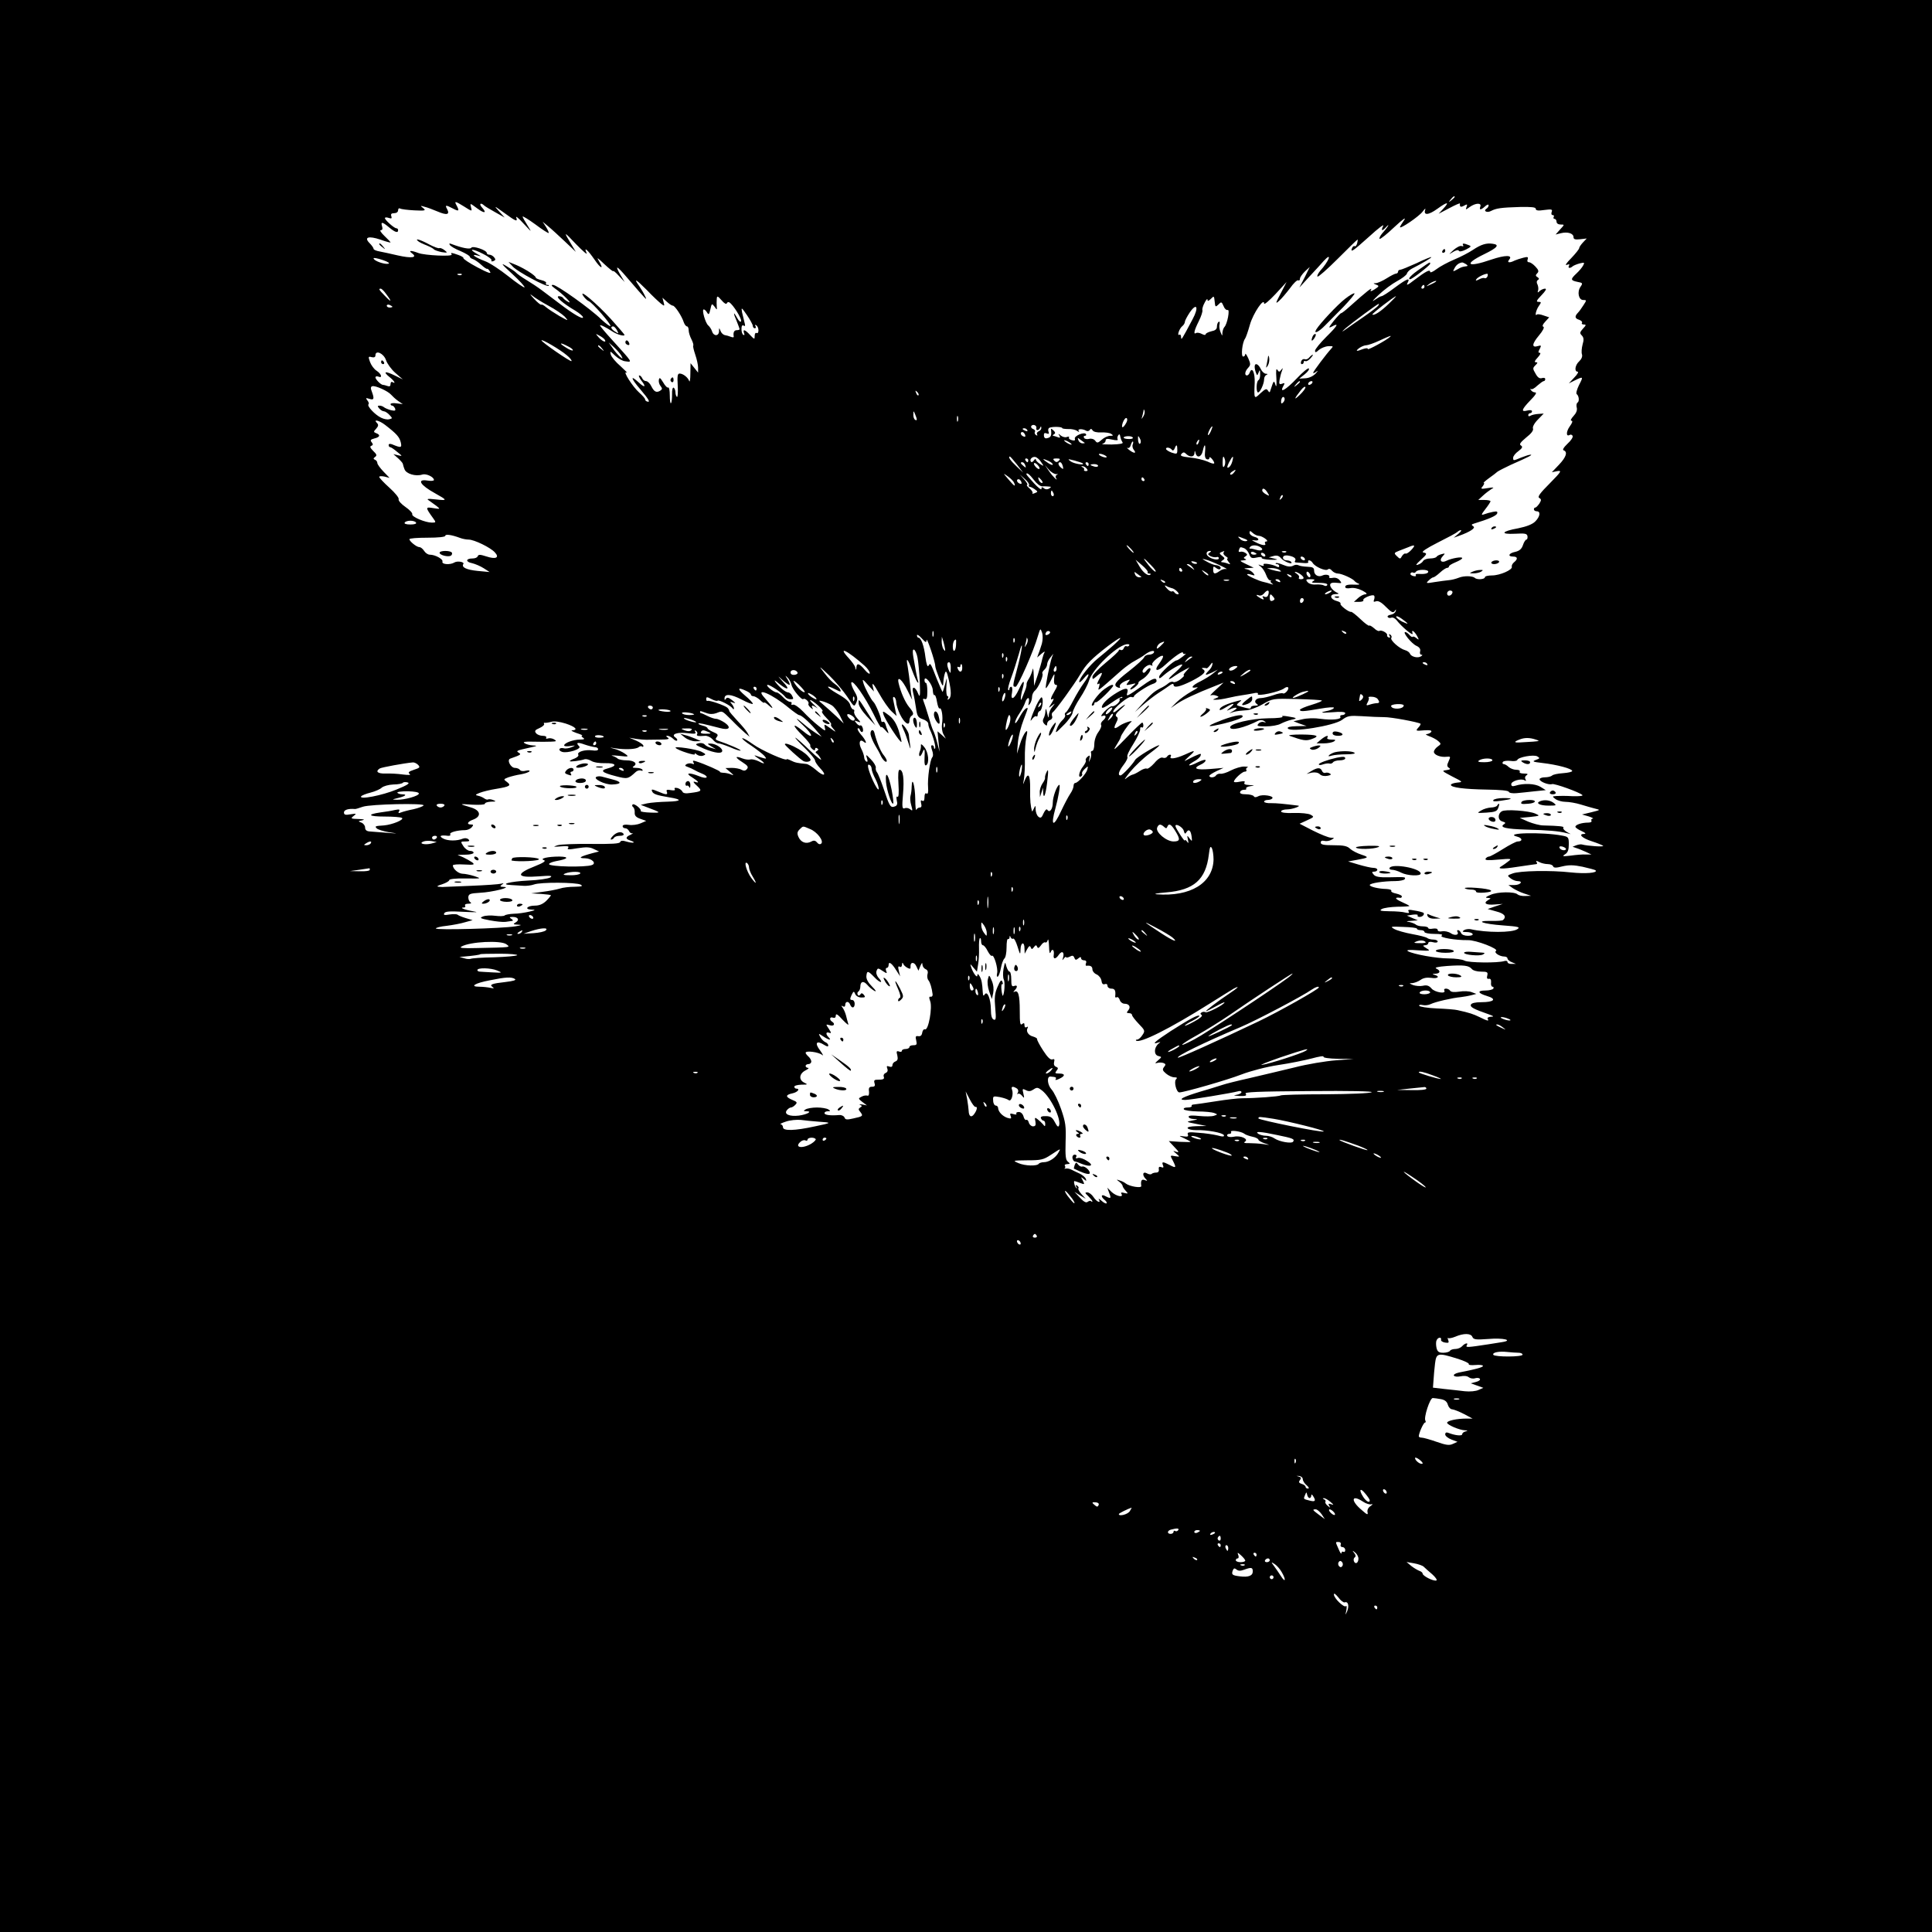 <?xml version="1.0" standalone="no"?>
<!DOCTYPE svg PUBLIC "-//W3C//DTD SVG 20010904//EN"
 "http://www.w3.org/TR/2001/REC-SVG-20010904/DTD/svg10.dtd">
<svg version="1.0" xmlns="http://www.w3.org/2000/svg"
 width="1024pt" height="1024pt" viewBox="0 0 1024 1024"
 preserveAspectRatio="xMidYMid meet">
<g transform="translate(0,1024) scale(0.1,-0.1)"
fill="#000000" stroke="none">
<path d="M0 5120 l0 -5120 5120 0 5120 0 0 5120 0 5120 -5120 0 -5120 0 0
-5120z m7710 4076 c0 -2 -8 -10 -17 -17 -16 -13 -17 -12 -4 4 13 16 21 21 21
13z m-5248 -52 c39 -25 41 -25 35 -5 -6 26 -8 26 33 -4 38 -28 52 -25 25 5
-18 19 -8 29 11 11 5 -5 32 -21 59 -36 l50 -28 -30 33 c-29 32 -27 31 27 -8
63 -46 73 -50 64 -24 -4 9 14 -5 39 -33 45 -48 45 -49 21 -10 -14 22 -26 43
-26 47 0 4 30 -14 67 -41 37 -28 69 -48 71 -46 2 2 -4 16 -14 32 l-18 28 30
-25 c16 -13 55 -49 88 -80 l58 -55 -24 40 c-43 71 -41 71 26 0 37 -38 62 -59
55 -46 -17 37 6 17 42 -35 33 -49 52 -55 23 -7 -14 22 -7 18 29 -17 26 -24 47
-41 47 -37 0 4 14 -7 30 -25 l31 -33 -21 35 c-34 59 -23 55 34 -12 103 -120
109 -126 95 -98 -6 14 -20 37 -30 52 -33 47 -20 40 39 -19 31 -33 66 -65 76
-73 18 -14 19 -13 13 9 l-6 23 23 -21 c12 -11 26 -21 32 -21 11 0 48 -56 58
-88 4 -12 12 -22 17 -22 5 0 9 -9 9 -20 0 -12 7 -34 15 -49 8 -16 12 -31 9
-33 -2 -3 3 -24 11 -48 8 -23 15 -54 15 -69 l0 -26 -20 25 -20 25 -1 -55 c0
-30 -3 -48 -6 -40 -7 20 -33 40 -51 40 -11 0 -13 -13 -10 -64 2 -36 0 -62 -4
-60 -4 3 -8 14 -8 24 0 10 -4 21 -9 25 -6 3 -10 -12 -9 -35 0 -23 -2 -44 -6
-47 -3 -4 -6 15 -6 41 0 26 -4 45 -8 42 -5 -3 -17 9 -27 27 -16 26 -20 28 -23
14 -2 -10 2 -25 9 -33 10 -13 10 -17 -2 -25 -20 -12 -32 -6 -47 24 -7 15 -20
27 -28 27 -8 0 -17 7 -20 15 -4 8 -10 15 -16 15 -5 0 0 -12 11 -27 28 -35 19
-41 -15 -9 -46 42 -40 20 10 -38 46 -54 55 -71 35 -64 -6 2 -10 7 -10 11 1 4
-13 20 -31 36 -35 31 -91 119 -67 106 8 -4 -7 11 -32 34 -26 22 -49 50 -52 62
-5 20 -3 19 23 -6 16 -15 40 -29 54 -30 39 -5 43 -11 -73 117 -34 37 -61 70
-61 73 0 6 31 -9 69 -34 24 -15 61 -25 61 -16 0 2 -33 41 -73 85 -76 83 -172
164 -146 122 8 -12 21 -25 29 -28 19 -7 122 -125 115 -132 -3 -3 -24 13 -48
35 -57 56 -235 183 -256 183 -11 0 -9 -5 9 -18 41 -28 98 -86 73 -73 -12 6
-25 16 -28 21 -3 6 -14 10 -23 10 -21 -1 21 -38 86 -76 23 -14 42 -30 42 -36
0 -13 -53 18 -126 74 -32 24 -73 55 -93 70 -20 15 -56 39 -81 54 -25 15 -49
32 -55 39 -5 6 -28 21 -50 34 -33 20 -29 13 30 -41 39 -36 68 -68 65 -71 -3
-3 -41 23 -85 58 -44 35 -100 72 -125 81 -51 19 -80 40 -40 30 23 -6 23 -6 -3
9 -49 28 -22 28 32 0 29 -14 49 -30 46 -35 -3 -6 1 -7 10 -4 12 5 13 9 4 20
-6 8 -18 14 -25 14 -8 0 -14 4 -14 9 0 15 -74 40 -82 28 -6 -10 -48 -2 -106
20 -10 4 -13 2 -8 -5 4 -7 29 -22 57 -33 27 -12 49 -25 49 -30 0 -4 8 -10 18
-13 9 -3 29 -17 43 -30 15 -14 29 -23 31 -21 2 2 9 -4 15 -15 9 -13 -10 -7
-67 23 -43 23 -76 45 -74 49 2 3 -10 11 -28 17 -37 13 -41 13 -34 2 7 -12
-143 -5 -177 8 -39 15 -55 14 -33 -2 31 -23 -4 -27 -75 -11 -35 8 -79 18 -96
21 -18 3 -33 9 -33 14 0 5 -10 19 -21 30 -32 32 -6 40 57 19 30 -11 54 -17 54
-15 0 2 -15 18 -32 34 -18 17 -27 31 -20 31 9 0 11 7 7 20 -8 26 1 25 37 -5
31 -26 48 -32 48 -15 0 6 -4 10 -9 10 -12 0 -61 44 -61 54 0 4 9 5 20 1 15 -5
18 -3 14 9 -4 11 0 16 15 16 12 0 21 6 21 16 0 8 5 12 10 9 6 -4 40 -8 76 -10
58 -3 63 -1 47 12 -17 13 -16 14 7 7 14 -3 45 -15 69 -25 49 -21 66 -17 51 12
-13 23 -8 24 30 4 32 -17 36 -14 20 16 -14 25 -8 24 42 -7z m5187 -11 l-24
-26 57 30 c32 17 57 28 56 24 -2 -18 4 -21 22 -11 16 9 19 8 13 -7 -6 -16 -5
-16 17 0 31 22 64 23 56 2 -7 -20 3 -19 26 2 10 9 18 11 18 5 0 -6 -5 -14 -10
-17 -21 -13 1 -25 23 -13 27 14 51 18 154 21 60 1 83 -1 83 -10 0 -9 13 -11
45 -6 39 5 45 4 39 -11 -3 -9 -1 -16 6 -16 6 0 8 -4 5 -10 -3 -5 -1 -10 4 -10
6 0 11 -7 11 -15 0 -9 9 -15 22 -15 21 0 21 0 -3 -26 l-24 -27 28 7 c36 9 67
-1 67 -21 0 -11 8 -14 35 -11 l35 4 -20 -21 c-11 -12 -20 -25 -20 -30 0 -5
-19 -29 -42 -53 -25 -25 -35 -40 -24 -36 13 5 17 4 12 -4 -8 -14 6 -16 20 -3
5 4 22 11 37 15 25 6 27 5 18 -11 -5 -10 -21 -29 -35 -42 -33 -31 -33 -37 5
-45 28 -5 29 -7 16 -26 -19 -27 -10 -70 14 -70 19 0 19 -1 2 -27 -10 -16 -23
-34 -30 -41 -18 -19 -16 -30 7 -37 11 -4 18 -11 15 -16 -4 -5 1 -9 10 -9 13 0
12 -4 -5 -22 -17 -19 -18 -24 -6 -36 10 -11 12 -22 4 -48 -5 -19 -7 -43 -3
-53 3 -11 -3 -25 -15 -36 -22 -20 -27 -55 -8 -55 6 0 -1 -14 -18 -31 l-29 -31
32 16 c45 22 46 21 22 -25 -11 -23 -17 -44 -12 -48 12 -9 15 -39 4 -45 -5 -3
-7 -15 -4 -26 4 -14 -3 -30 -17 -45 -13 -14 -18 -25 -11 -25 8 0 5 -11 -9 -30
-20 -28 -20 -57 0 -45 5 3 12 1 15 -5 4 -6 -8 -25 -27 -42 -21 -20 -28 -33
-20 -35 22 -8 13 -36 -25 -76 l-38 -40 29 6 c25 4 22 -2 -40 -65 -51 -51 -66
-71 -56 -77 12 -7 12 -12 1 -30 -8 -11 -17 -21 -21 -21 -5 0 -8 -4 -8 -10 0
-5 7 -10 15 -10 22 0 18 -28 -8 -54 -15 -15 -46 -27 -90 -36 -89 -16 -99 -33
-17 -29 54 3 63 1 66 -13 1 -10 -1 -18 -6 -18 -4 0 -13 -13 -18 -29 -7 -21
-19 -31 -41 -36 -35 -7 -42 -25 -11 -25 24 0 26 -13 5 -30 -9 -7 -14 -18 -12
-24 5 -16 -63 -46 -105 -46 -21 0 -38 -4 -38 -10 0 -11 -43 -14 -53 -3 -12 11
-58 12 -85 1 -15 -6 -38 -12 -52 -13 -14 -1 -47 -6 -75 -10 -47 -8 -49 -7 -33
8 9 9 20 17 25 17 4 0 20 11 35 25 15 14 32 25 38 25 5 0 10 4 10 8 0 5 16 14
35 22 19 8 35 17 35 22 0 9 -57 -1 -83 -14 -27 -14 -41 1 -22 22 16 18 16 18
-4 13 -12 -3 -24 -9 -27 -14 -3 -5 -18 -9 -34 -9 -16 0 -33 -6 -37 -13 -4 -8
-17 -17 -28 -20 -14 -5 -10 2 13 23 37 34 38 37 15 42 -11 3 18 22 77 52 52
26 99 51 105 57 5 5 13 9 18 9 5 0 -1 -9 -14 -20 l-24 -20 28 10 c59 21 90 42
76 50 -11 8 -11 10 1 14 82 25 120 42 125 54 4 11 -1 13 -22 9 -16 -3 -37 -9
-47 -13 -17 -6 -16 -2 7 28 15 19 27 38 27 41 0 4 -15 7 -32 7 l-33 0 25 23
c14 13 34 28 45 35 17 9 13 10 -20 5 -36 -6 -39 -5 -26 10 7 10 10 17 5 17 -4
0 8 11 27 25 19 13 39 29 46 35 7 5 38 21 70 36 100 44 118 54 105 54 -7 0
-29 -7 -49 -15 -43 -18 -43 -18 -43 -1 0 8 12 24 28 35 21 16 24 23 13 30 -10
6 -3 16 28 42 27 21 40 38 36 48 -3 8 7 28 26 47 l31 32 -29 -2 c-15 -1 -34
-5 -40 -9 -8 -5 -13 -4 -13 2 0 6 5 11 10 11 6 0 10 5 10 10 0 6 -11 8 -25 4
-35 -9 -31 5 16 54 27 27 36 42 26 42 -9 0 -19 6 -23 13 -4 6 -4 9 0 5 5 -4
20 4 34 18 15 13 30 24 34 24 5 0 8 5 8 11 0 6 -8 8 -17 5 -13 -4 -23 3 -34
23 -16 27 -16 30 -1 45 13 13 13 16 2 16 -9 0 -6 8 10 25 13 14 18 25 11 25
-9 0 -9 5 0 21 9 18 8 20 -9 15 -35 -11 -33 11 4 55 22 26 31 45 24 47 -7 3
-4 12 10 27 l21 23 -30 10 c-16 6 -32 8 -35 5 -13 -13 -5 24 10 45 14 20 14
22 -2 22 -14 0 -10 8 16 35 22 23 29 35 19 35 -8 0 -21 -6 -28 -12 -11 -11
-13 -10 -9 2 3 8 1 23 -3 32 -6 10 -5 19 2 24 8 4 7 9 -2 15 -11 6 -11 11 -1
21 9 9 7 17 -10 35 -12 13 -27 23 -34 23 -8 0 -11 6 -7 16 4 12 0 14 -23 8
-16 -4 -37 -11 -46 -15 -27 -14 -43 -12 -29 5 21 25 -21 25 -95 0 -127 -44
-150 -26 -37 29 70 34 83 50 44 55 -33 5 -62 -4 -105 -33 -21 -14 -65 -37 -99
-51 -33 -14 -76 -37 -94 -51 -18 -14 -33 -20 -33 -14 0 15 -23 3 -85 -44 -33
-26 -43 -30 -35 -15 17 31 -2 24 -68 -25 -33 -25 -64 -45 -70 -45 -5 0 -22
-10 -38 -21 -16 -12 -6 1 22 27 28 27 73 60 99 74 26 14 50 32 52 40 2 8 14
20 26 26 55 28 106 58 103 61 -2 2 -37 -12 -78 -32 -42 -19 -81 -35 -87 -35
-6 0 -11 -4 -11 -10 0 -5 -5 -10 -10 -10 -6 0 -28 -11 -50 -25 -22 -14 -48
-25 -57 -26 -16 0 -16 -1 1 -8 17 -6 16 -9 -9 -25 -15 -10 -24 -12 -20 -5 15
24 -20 -4 -114 -88 -20 -18 -39 -33 -43 -33 -3 0 -21 -19 -39 -41 -28 -36 -30
-40 -10 -30 40 22 32 6 -29 -54 -33 -33 -60 -66 -60 -74 0 -11 5 -10 20 4 12
10 34 19 50 20 27 1 28 0 15 -14 -25 -27 -95 -120 -95 -127 0 -4 8 -1 18 7 9
7 7 2 -5 -11 -13 -14 -35 -24 -54 -25 l-33 -2 29 23 c16 13 26 26 22 31 -4 4
-33 -20 -63 -52 -58 -61 -94 -82 -73 -43 10 18 9 20 -6 14 -14 -5 -17 -2 -13
21 3 16 8 37 13 48 5 16 5 17 -4 5 -10 -13 -12 -13 -21 0 -6 10 -8 -5 -5 -45
2 -38 0 -51 -5 -35 -8 26 -9 25 -26 -27 -4 -15 -6 -15 -14 -3 -7 12 -14 9 -40
-15 -33 -32 -34 -31 -30 56 2 55 -14 87 -26 55 -3 -9 -10 -16 -15 -16 -14 0
-11 22 6 40 14 15 14 21 1 51 -9 19 -15 28 -16 22 0 -7 -5 -13 -11 -13 -13 0
-5 75 10 95 4 5 16 39 26 75 17 59 75 145 75 111 0 -8 27 15 60 50 l59 64 -31
-60 c-28 -53 -29 -58 -9 -40 13 11 38 41 58 67 19 27 39 46 44 42 5 -3 9 1 9
9 0 7 12 24 26 38 l26 24 -27 -55 -28 -54 54 59 c30 32 64 69 75 82 47 51 29
0 -20 -54 -10 -13 -17 -26 -13 -29 3 -4 52 39 108 95 55 55 102 101 104 101 2
0 1 -9 -2 -20 -3 -11 -9 -18 -13 -15 -4 3 -10 -2 -14 -10 -10 -27 5 -16 92 62
47 43 80 68 73 55 -14 -27 -5 -29 17 -4 23 24 4 -7 -22 -35 -11 -13 -17 -26
-14 -29 4 -3 39 25 79 63 44 41 64 55 51 36 -12 -17 -22 -34 -22 -37 0 -12
100 56 120 82 11 15 17 20 14 11 -11 -32 17 -30 64 4 54 39 67 39 31 0z
m-5592 -291 c-21 -4 -77 16 -77 29 0 4 21 0 48 -9 30 -10 41 -18 29 -20z
m5713 -2 c10 -7 11 -10 3 -11 -22 -3 -27 -4 -51 -18 -22 -12 -23 -11 -13 7 9
18 24 29 41 31 3 0 12 -4 20 -9z m-5323 -56 c-3 -3 -12 -4 -19 -1 -8 3 -5 6 6
6 11 1 17 -2 13 -5z m5437 -9 c-4 -8 -10 -12 -15 -9 -5 2 -18 0 -30 -7 -16 -8
-20 -8 -14 1 6 10 40 28 57 29 4 1 5 -6 2 -14z m-275 -29 c-2 -2 -15 -9 -29
-15 -24 -11 -24 -11 -6 3 16 13 49 24 35 12z m-59 -26 c0 -5 -5 -10 -11 -10
-5 0 -7 5 -4 10 3 6 8 10 11 10 2 0 4 -4 4 -10z m-5502 -40 c31 -41 27 -45 -8
-8 -32 33 -35 38 -22 38 5 0 18 -13 30 -30z m860 -61 c34 -18 72 -44 85 -57
22 -25 21 -24 -28 3 -27 16 -59 37 -71 47 -11 10 -23 16 -25 13 -3 -2 -21 12
-40 33 -19 20 -23 27 -9 16 14 -12 53 -36 88 -55z m944 13 c2 6 9 9 14 5 20
-12 66 -86 62 -99 -3 -8 -11 -1 -21 17 -21 38 -22 28 -2 -18 8 -20 15 -39 15
-42 0 -3 -7 -5 -15 -5 -14 0 -20 -12 -16 -34 1 -5 -6 -5 -16 -1 -10 4 -24 8
-32 9 -8 2 -18 11 -22 22 -7 18 -8 18 -8 -2 -1 -27 -29 -27 -37 0 -4 12 -13
25 -20 31 -15 12 -36 85 -24 85 5 0 13 -8 18 -17 8 -13 11 -10 17 17 7 32 8
33 22 15 13 -19 14 -19 12 0 -1 11 -1 29 0 40 1 18 4 18 26 -7 13 -16 25 -22
27 -16z m2606 -6 c15 16 17 15 27 -8 5 -14 15 -23 22 -21 13 5 -2 -76 -18 -91
-5 -6 -9 -19 -10 -30 0 -19 -1 -18 -10 4 -6 14 -8 33 -5 42 2 10 0 16 -5 12
-5 -3 -9 -14 -9 -25 0 -14 -9 -21 -30 -25 -16 -4 -30 -11 -30 -16 0 -5 -9 -4
-20 2 -11 6 -25 8 -30 5 -16 -10 -11 13 14 63 13 26 21 52 19 58 -2 6 3 24 12
40 8 16 15 23 15 16 0 -10 5 -8 18 4 16 17 17 16 20 -14 3 -30 4 -31 20 -16z
m904 5 c-42 -41 -80 -66 -88 -58 -4 4 114 95 125 97 2 0 -15 -18 -37 -39z
m-5282 -17 c0 -2 -7 -4 -15 -4 -8 0 -15 4 -15 10 0 5 7 7 15 4 8 -4 15 -8 15
-10z m5225 6 c-4 -6 -39 -33 -78 -60 -40 -27 -85 -59 -102 -71 -16 -11 -12 -6
9 13 37 31 167 127 174 128 2 0 0 -5 -3 -10z m-984 -72 c-59 -111 -60 -113
-61 -95 0 10 -4 16 -9 13 -14 -9 -1 32 15 45 8 6 14 17 14 23 0 6 12 29 26 50
38 55 49 27 15 -36z m-2331 -35 c0 -7 5 -13 11 -13 5 0 7 5 3 12 -4 7 -3 8 4
4 7 -4 12 -16 12 -27 0 -11 -4 -17 -10 -14 -5 3 -10 -3 -10 -15 0 -20 -1 -20
-24 4 -26 29 -41 34 -32 10 3 -8 2 -12 -4 -9 -6 3 -10 17 -10 31 0 17 4 23 12
18 8 -5 9 0 4 17 -3 13 -9 38 -13 54 -5 28 -3 27 26 -15 17 -25 31 -51 31 -57z
m-720 -23 c10 -19 10 -20 -9 -8 -22 13 -28 28 -11 28 5 0 14 -9 20 -20z m-65
-50 c12 -19 -12 -10 -31 11 -19 22 -19 22 3 10 12 -6 25 -16 28 -21z m4163 15
c-17 -17 -118 -72 -118 -65 0 6 -11 5 -26 0 -35 -14 -42 -12 -20 5 11 8 28 15
37 15 9 0 41 11 71 25 54 25 66 29 56 20z m-4365 -97 c18 -14 29 -29 26 -32
-5 -5 -159 101 -159 110 0 9 99 -49 133 -78z m8 46 c17 -8 28 -18 25 -21 -3
-3 -20 4 -38 16 -39 24 -30 28 13 5z m282 -49 c9 -18 9 -19 -7 -6 -9 8 -27 28
-38 45 l-22 31 28 -25 c15 -14 33 -34 39 -45z m-102 38 c13 -16 12 -17 -3 -4
-10 7 -18 15 -18 17 0 8 8 3 21 -13z m-1145 -62 c6 -18 28 -49 50 -68 l39 -34
-43 21 c-51 25 -64 21 -28 -8 25 -19 37 -40 16 -27 -5 3 -10 -1 -10 -10 0 -12
-5 -15 -16 -11 -9 3 -19 6 -24 6 -11 0 -40 29 -40 40 0 5 7 7 15 4 24 -10 17
14 -9 31 -14 9 -29 30 -35 47 -10 28 -9 30 9 25 13 -3 20 0 20 10 0 30 44 10
56 -26z m4844 -115 c0 -2 -8 -10 -17 -17 -16 -13 -17 -12 -4 4 13 16 21 21 21
13z m65 -6 c-3 -5 -11 -10 -16 -10 -6 0 -7 5 -4 10 3 6 11 10 16 10 6 0 7 -4
4 -10z m-4882 -62 c7 -8 23 -23 37 -33 l25 -17 -32 4 c-18 3 -33 1 -33 -4 0
-4 4 -8 9 -8 5 0 11 -7 15 -15 4 -12 0 -14 -22 -9 -15 4 -31 11 -36 15 -6 5
-16 9 -24 9 -12 0 -12 -3 -2 -15 7 -8 18 -15 25 -15 6 0 20 -9 29 -19 17 -18
17 -19 -1 -23 -10 -3 -29 1 -43 8 -32 15 -76 62 -67 71 4 3 1 13 -6 21 -10 13
-8 14 11 8 24 -8 27 0 13 38 -7 17 -7 26 2 29 16 5 84 -26 100 -45z m4816 -1
c-33 -32 -31 -22 6 25 11 14 22 22 24 16 2 -5 -12 -24 -30 -41z m-2021 -2 c-3
-3 -9 2 -12 12 -6 14 -5 15 5 6 7 -7 10 -15 7 -18z m1933 -38 c-8 -8 -11 -7
-11 4 0 9 3 19 7 23 4 4 9 2 11 -4 3 -7 -1 -17 -7 -23z m-741 -74 c-11 -17
-11 -17 -6 0 3 10 6 24 7 30 0 9 2 9 5 0 3 -7 0 -20 -6 -30z m-1201 -16 c1 -5
-3 -5 -9 -2 -5 3 -10 16 -9 28 0 21 1 21 9 2 5 -11 9 -24 9 -28z m218 -9 c-3
-7 -5 -2 -5 12 0 14 2 19 5 13 2 -7 2 -19 0 -25z m893 -8 c-17 -32 -30 -33
-19 0 6 16 15 27 20 24 5 -3 5 -13 -1 -24z m-3929 -12 c61 -47 76 -64 83 -92
7 -30 2 -31 -46 -11 -11 4 -18 3 -18 -4 0 -6 3 -11 8 -11 4 0 21 -11 37 -25
29 -23 29 -24 5 -18 l-25 6 25 -22 c14 -13 25 -26 25 -29 1 -4 4 -17 9 -29 8
-24 59 -40 95 -28 20 6 61 -13 61 -29 0 -5 -16 -6 -35 -3 -58 9 -38 -24 40
-67 68 -38 68 -40 5 -33 -45 5 -51 3 -36 -6 10 -7 28 -20 40 -29 21 -17 20
-17 -18 -11 -42 7 -42 4 0 -54 16 -22 15 -23 -7 -23 -35 0 -108 31 -104 44 3
6 -14 24 -36 39 -22 15 -39 34 -36 41 3 7 -19 34 -49 61 -30 27 -54 53 -54 57
0 5 12 5 28 2 l27 -7 -32 33 c-18 19 -33 39 -33 46 0 7 -6 15 -12 17 -10 4
-10 8 0 15 11 8 9 14 -10 32 -16 16 -19 24 -10 27 10 4 10 8 2 19 -9 10 -6 15
14 20 30 7 34 19 10 28 -15 6 -15 8 0 24 12 14 13 21 4 30 -22 22 12 14 43
-10z m3452 -17 c-4 -15 14 -14 20 2 4 9 6 9 6 -1 1 -7 -6 -15 -14 -18 -8 -4
-12 -11 -8 -17 3 -6 1 -7 -6 -3 -6 4 -9 12 -6 17 4 5 -1 12 -9 15 -9 3 -13 10
-10 16 8 12 30 4 27 -11z m137 0 c0 -3 15 -5 32 -5 18 1 39 -4 47 -10 10 -7
13 -7 8 0 -7 12 21 12 40 1 6 -4 15 -2 19 4 5 8 9 7 15 -2 5 -8 23 -12 46 -11
21 1 45 -2 53 -8 12 -8 11 -10 -6 -10 -12 0 -32 -9 -45 -21 -20 -18 -25 -18
-34 -5 -7 9 -20 13 -32 10 -11 -3 -24 -1 -27 5 -4 6 -2 11 4 11 6 0 9 4 6 9
-9 14 -65 -10 -59 -25 3 -8 -2 -11 -16 -7 -11 3 -18 9 -15 14 3 5 -2 6 -11 3
-8 -4 -23 0 -32 7 -14 12 -16 12 -8 0 6 -11 4 -13 -9 -8 -10 4 -21 7 -24 7 -4
0 -2 4 4 8 9 5 8 11 -3 21 -12 11 -14 11 -12 0 3 -27 -1 -37 -19 -41 -12 -4
-18 1 -19 13 -1 13 3 16 14 12 12 -5 15 -2 10 10 -3 8 -1 18 6 20 17 7 67 5
67 -2z m788 -16 c-6 -14 -13 -23 -15 -21 -5 5 15 46 22 46 3 0 -1 -11 -7 -25z
m-973 5 c3 -6 -1 -7 -9 -4 -18 7 -21 14 -7 14 6 0 13 -4 16 -10z m-12 -24 c4
-10 1 -13 -9 -9 -15 6 -19 23 -5 23 5 0 11 -7 14 -14z m517 -41 c5 -6 -15 -10
-58 -11 -37 0 -59 1 -49 3 9 3 17 10 17 18 0 10 9 11 35 5 20 -5 33 -4 29 1
-3 5 -2 15 3 22 5 8 9 6 11 -8 2 -11 8 -24 12 -30z m54 26 c3 -5 -6 -8 -19 -8
-33 0 -41 12 -10 15 13 1 26 -2 29 -7z m39 -32 c-5 -5 -9 3 -11 19 -1 24 0 25
9 9 7 -11 7 -23 2 -28z m-294 4 c2 -2 -3 -3 -11 -3 -9 0 -19 7 -22 16 -6 15
-4 15 11 3 10 -7 20 -15 22 -16z m-69 -9 c0 -2 -9 0 -20 6 -11 6 -20 13 -20
16 0 2 9 0 20 -6 11 -6 20 -13 20 -16z m673 11 c-3 -9 -8 -14 -10 -11 -3 3 -2
9 2 15 9 16 15 13 8 -4z m-349 -10 c-4 -8 -1 -22 6 -30 16 -20 -1 -19 -26 1
-10 8 -14 13 -8 10 7 -3 14 3 17 14 3 11 8 20 11 20 3 0 3 -7 0 -15z m236 -29
c0 -23 -2 -24 -30 -15 -16 6 -30 15 -30 20 0 11 23 7 32 -6 4 -5 10 -2 14 8 9
24 14 21 14 -7z m147 -10 c-3 -23 1 -37 9 -40 8 -3 14 0 14 7 0 7 7 3 15 -7
20 -27 13 -30 -26 -12 -19 8 -60 18 -91 21 -46 5 -55 9 -46 19 10 11 15 10 26
-1 19 -18 42 -16 43 5 1 16 2 16 6 0 7 -28 31 -21 38 12 9 41 16 38 12 -4z
m-522 -26 c3 -5 -4 -6 -15 -3 -11 3 -22 9 -25 13 -3 5 4 6 15 3 11 -3 22 -9
25 -13z m-475 -42 l33 -43 -36 34 c-32 30 -46 51 -34 51 2 0 19 -19 37 -42z
m128 13 c16 -23 16 -24 -6 -10 -12 8 -22 18 -22 24 0 5 -4 3 -10 -5 -5 -8 -12
-11 -15 -8 -11 11 5 29 22 26 9 -2 23 -14 31 -27z m975 10 c2 -10 1 -25 -4
-32 -6 -10 -9 -4 -9 19 0 36 5 42 13 13z m38 -8 c-4 -15 -13 -29 -20 -31 -9
-3 -8 4 3 27 20 38 27 40 17 4z m-1081 7 c0 -5 -2 -10 -4 -10 -3 0 -8 5 -11
10 -3 6 -1 10 4 10 6 0 11 -4 11 -10z m130 -22 c0 -5 -11 -1 -25 8 -14 9 -25
18 -25 20 0 2 11 -2 25 -8 14 -6 25 -15 25 -20z m32 20 c-9 -9 -15 -9 -24 0
-9 9 -7 12 12 12 19 0 21 -3 12 -12z m127 -14 c12 -12 -48 -2 -65 11 -17 13
-15 13 21 4 22 -6 42 -13 44 -15z m-305 -10 c5 -14 4 -15 -9 -4 -17 14 -19 20
-6 20 5 0 12 -7 15 -16z m76 -16 c0 -6 -7 -5 -15 2 -8 7 -15 17 -15 22 0 6 7
5 15 -2 8 -7 15 -17 15 -22z m123 11 c4 -16 3 -18 -9 -8 -16 13 -19 29 -5 29
5 0 11 -9 14 -21z m137 11 c0 -5 -2 -10 -4 -10 -3 0 -8 5 -11 10 -3 6 -1 10 4
10 6 0 11 -4 11 -10z m50 -9 c0 -5 -9 -7 -20 -4 -11 3 -20 7 -20 9 0 2 9 4 20
4 11 0 20 -4 20 -9z m-221 -44 c9 1 11 0 3 -3 -6 -3 -9 -11 -6 -16 17 -26 -17
6 -36 35 l-22 32 22 -25 c12 -14 30 -24 39 -23z m160 30 c8 -10 7 -14 -4 -14
-8 0 -12 4 -9 8 2 4 -2 10 -8 12 -8 4 -9 6 -2 6 6 1 17 -5 23 -12z m781 -22
c-7 -9 -15 -13 -19 -10 -3 3 1 10 9 15 21 14 24 12 10 -5z m-1165 -54 c10 -24
1 -19 -30 18 -30 35 -30 35 -3 16 15 -11 30 -26 33 -34z m105 15 c15 -20 33
-34 45 -34 11 1 27 0 35 -1 13 -1 13 -2 0 -11 -9 -5 -19 -5 -27 2 -10 8 -13 7
-13 -3 0 -8 -18 6 -40 30 -22 24 -40 45 -40 47 0 13 18 -1 40 -30z m-26 -27
c-3 -5 -1 -9 3 -9 5 0 17 -6 27 -13 18 -13 18 -14 0 -21 -10 -4 -15 -4 -12 0
4 3 -3 15 -15 25 -12 10 -18 18 -13 19 5 0 -1 12 -15 28 l-24 27 27 -24 c15
-13 25 -28 22 -32z m66 26 c7 -9 8 -15 2 -15 -5 0 -12 7 -16 15 -3 8 -4 15 -2
15 2 0 9 -7 16 -15z m545 5 c3 -5 1 -10 -4 -10 -6 0 -11 5 -11 10 0 6 2 10 4
10 3 0 8 -4 11 -10z m-652 -14 c4 -10 1 -13 -9 -9 -15 6 -19 23 -5 23 5 0 11
-7 14 -14z m1305 -57 c12 -19 11 -19 -8 -9 -11 6 -20 15 -20 20 0 17 15 11 28
-11z m-1134 -4 c3 -8 1 -15 -4 -15 -6 0 -10 7 -10 15 0 8 2 15 4 15 2 0 6 -7
10 -15z m1207 -28 c-10 -9 -11 -8 -5 6 3 10 9 15 12 12 3 -3 0 -11 -7 -18z
m-4586 -127 c4 -6 -8 -10 -30 -10 -22 0 -34 4 -30 10 3 6 17 10 30 10 13 0 27
-4 30 -10z m4466 -70 c19 0 59 -29 41 -30 -7 0 -10 -4 -7 -10 9 -14 -15 -12
-50 6 -22 11 -24 13 -7 10 29 -5 29 12 -1 19 -13 4 -24 13 -24 21 0 12 3 12
17 -1 9 -8 23 -15 31 -15z m-4233 -11 c13 -5 33 -9 46 -9 29 0 116 -42 139
-68 26 -28 5 -38 -46 -21 -31 10 -41 11 -45 1 -2 -7 -14 -12 -27 -12 -37 0
-39 -18 -3 -25 17 -4 45 -16 62 -27 l31 -20 -64 6 c-59 6 -87 19 -75 37 6 11
-32 17 -47 8 -22 -14 -69 -11 -64 4 5 13 -38 37 -67 37 -10 0 -23 9 -30 20 -7
11 -18 20 -25 20 -15 0 -53 31 -53 42 0 5 43 8 95 8 58 0 95 4 95 10 0 10 32
6 78 -11z m4167 -17 c-10 -2 -25 3 -33 12 -15 14 -13 15 17 3 23 -8 28 -13 16
-15z m-610 -42 c10 -11 16 -20 13 -20 -3 0 -13 9 -23 20 -10 11 -16 20 -13 20
3 0 13 -9 23 -20z m685 10 c21 -13 6 -23 -22 -14 -13 4 -27 7 -31 6 -5 -1 -6
2 -2 8 8 12 35 13 55 0z m800 -15 c-12 -13 -26 -22 -31 -19 -4 2 -12 -4 -18
-13 -9 -17 -11 -17 -27 -1 -17 16 -16 18 12 29 16 6 38 15 49 19 35 15 39 11
15 -15z m-885 9 c9 -4 21 -18 26 -31 8 -21 13 -24 40 -18 17 4 29 3 26 -1 -3
-5 18 -10 47 -11 38 -1 44 1 21 6 l-30 7 25 7 c18 5 29 1 40 -12 15 -18 65
-37 54 -20 -3 5 -14 9 -25 9 -10 0 -19 6 -19 14 0 9 9 13 23 12 31 -4 49 -15
42 -27 -4 -5 -3 -9 2 -10 4 0 23 -2 40 -3 18 -2 30 0 27 5 -3 5 -1 9 5 9 5 0
14 -6 18 -13 12 -21 70 -46 81 -35 5 5 14 3 22 -7 7 -8 21 -15 32 -15 19 0 79
-27 88 -40 3 -4 12 -10 20 -13 9 -4 5 -6 -10 -6 -46 2 -60 -1 -60 -12 0 -7 11
-9 28 -6 16 3 40 -2 62 -13 23 -12 29 -19 17 -20 -10 0 -27 -9 -39 -20 l-22
-20 28 0 c15 0 25 4 22 9 -6 10 49 33 57 24 3 -3 3 -12 0 -21 -5 -11 -2 -14
10 -9 12 4 29 -5 53 -30 29 -29 38 -33 46 -22 8 12 9 11 5 -1 -2 -8 -13 -16
-25 -18 -12 -2 -20 -7 -17 -12 3 -5 12 -7 19 -4 8 3 20 -3 28 -13 27 -35 91
-89 85 -70 -9 24 10 12 25 -16 10 -19 9 -20 -4 -10 -8 7 -17 11 -20 8 -3 -3
-11 1 -18 10 -7 8 -17 15 -22 15 -16 0 33 -61 59 -73 16 -7 23 -17 20 -29 -3
-10 0 -18 6 -18 8 0 7 -4 -2 -9 -17 -11 -51 -2 -58 14 -2 7 -14 16 -26 19 -30
8 -80 53 -73 65 4 5 1 13 -5 17 -8 5 -9 3 -4 -6 5 -8 3 -11 -4 -9 -7 3 -11 8
-9 12 4 11 -30 30 -41 23 -4 -3 -17 3 -28 14 -12 10 -23 17 -26 14 -3 -3 -24
13 -47 35 -23 22 -45 39 -49 38 -11 -3 -61 35 -56 43 3 4 -6 11 -19 14 -36 9
-42 36 -8 37 16 0 21 3 12 6 -20 8 -40 29 -40 42 0 12 12 15 45 11 17 -2 17 0
5 15 -8 10 -23 15 -37 12 -12 -2 -20 -1 -18 4 7 11 -18 17 -35 9 -22 -11 -45
2 -45 25 0 16 -7 20 -36 21 -20 1 -41 4 -47 8 -7 4 -20 3 -29 -3 -13 -6 -29
-5 -52 5 -19 8 -36 12 -39 9 -3 -3 0 -5 6 -5 7 0 12 -5 12 -11 0 -5 -5 -7 -11
-3 -22 13 -79 22 -72 11 4 -7 -1 -8 -13 -4 -18 7 -18 6 -1 -7 9 -7 22 -27 28
-44 6 -17 16 -30 22 -28 7 1 8 1 3 -2 -4 -2 -2 -9 5 -14 10 -7 9 -8 -6 -3 -11
4 -27 8 -36 10 -26 5 -89 34 -89 40 0 4 10 3 22 -1 20 -6 21 -5 10 9 -8 9 -23
18 -35 20 -17 3 -15 5 8 6 l30 2 -40 19 c-35 17 -37 19 -15 20 14 1 19 4 11 7
-11 5 -11 7 0 14 12 8 11 11 -1 19 -8 5 -20 8 -27 5 -7 -2 -10 2 -6 11 6 16 6
16 28 8z m-184 -23 c-11 -7 -10 -11 5 -19 11 -5 25 -7 32 -5 6 3 12 0 12 -6 0
-12 -37 -6 -56 10 -15 12 -10 29 9 29 8 0 7 -3 -2 -9z m74 0 c-3 -6 3 -14 12
-20 10 -6 14 -11 9 -11 -5 0 -2 -8 5 -17 12 -15 12 -16 -4 -10 -10 4 -24 7
-30 7 -7 0 -6 5 3 10 13 9 13 12 -3 24 -14 11 -15 15 -5 19 19 8 20 8 13 -2z
m175 -7 c0 -2 -7 -4 -15 -4 -8 0 -15 4 -15 10 0 5 7 7 15 4 8 -4 15 -8 15 -10z
m157 10 c-3 -3 -12 -4 -19 -1 -8 3 -5 6 6 6 11 1 17 -2 13 -5z m-112 -14 c3
-5 2 -10 -4 -10 -5 0 -13 5 -16 10 -3 6 -2 10 4 10 5 0 13 -4 16 -10z m210
-20 c3 -5 2 -10 -4 -10 -5 0 -13 5 -16 10 -3 6 -2 10 4 10 5 0 13 -4 16 -10z
m-815 -35 c19 -19 30 -35 24 -35 -5 0 -22 16 -37 35 -36 45 -30 45 13 0z m365
-1 c28 -13 43 -22 35 -20 -9 2 -24 -2 -35 -10 -26 -19 -35 -18 -35 7 0 18 2
19 15 9 9 -7 18 -10 22 -6 9 8 -3 19 -25 21 -9 1 -30 9 -47 19 -27 15 -27 16
-5 10 14 -3 48 -17 75 -30z m-382 -36 c-2 -5 1 -8 8 -8 7 0 10 -2 7 -5 -11
-11 -38 8 -58 42 l-21 36 34 -29 c19 -16 32 -32 30 -36z m258 44 c-7 -2 -18 1
-23 6 -8 8 -4 9 13 5 13 -4 18 -8 10 -11z m-20 -19 c13 -17 13 -17 -6 -3 -11
8 -22 16 -24 17 -2 2 0 3 6 3 6 0 17 -8 24 -17z m-56 -13 c3 -5 1 -10 -4 -10
-6 0 -11 5 -11 10 0 6 2 10 4 10 3 0 8 -4 11 -10z m515 0 c13 -9 13 -10 0 -9
-8 1 -26 5 -40 9 l-25 8 25 1 c14 0 32 -4 40 -9z m-376 -29 c-2 -3 -12 3 -22
13 -16 17 -16 18 5 5 12 -7 20 -15 17 -18z m1166 19 c0 -10 -20 -14 -53 -12
-10 1 -16 -2 -13 -7 4 -5 -3 -7 -14 -4 -11 3 -17 9 -14 14 3 5 9 7 14 4 5 -3
11 -1 15 5 8 13 65 13 65 0z m-1521 -27 c2 -2 -3 -3 -11 -3 -9 0 -19 7 -22 16
-6 15 -4 15 11 3 10 -7 20 -15 22 -16z m844 13 c21 -16 22 -26 1 -26 -8 0 -13
4 -9 9 3 6 -3 14 -12 20 -10 6 -13 10 -8 10 6 0 18 -6 28 -13z m51 -1 c3 -8 1
-15 -3 -15 -5 0 -11 7 -15 15 -3 8 -1 15 3 15 5 0 11 -7 15 -15z m-99 -13 c-3
-3 -11 0 -18 7 -9 10 -8 11 6 5 10 -3 15 -9 12 -12z m-670 -30 c-3 -3 -11 0
-18 7 -9 10 -8 11 6 5 10 -3 15 -9 12 -12z m338 11 c-7 -2 -19 -2 -25 0 -7 3
-2 5 12 5 14 0 19 -2 13 -5z m272 -3 c3 -6 -1 -7 -9 -4 -18 7 -21 14 -7 14 6
0 13 -4 16 -10z m175 0 c-11 -7 -8 -9 15 -9 47 0 65 -4 59 -13 -3 -5 -11 -5
-17 -1 -6 4 -25 6 -43 5 -18 -2 -37 4 -44 13 -11 13 -8 15 16 15 22 0 26 -3
14 -10z m-751 -37 c18 -2 49 -33 34 -33 -7 0 -15 5 -18 10 -4 6 -10 8 -14 5
-5 -2 -17 5 -27 17 -12 13 -13 18 -4 13 8 -5 21 -10 29 -12z m514 -32 c-3 -13
-10 -18 -21 -14 -11 5 -13 3 -7 -6 6 -10 3 -11 -14 -2 -23 13 -29 23 -8 15 8
-3 20 2 27 11 17 21 29 19 23 -4z m327 9 c-8 -5 -19 -10 -25 -10 -5 0 -3 5 5
10 8 5 20 10 25 10 6 0 3 -5 -5 -10z m648 -2 c-6 -18 -28 -21 -28 -4 0 9 7 16
16 16 9 0 14 -5 12 -12z m-949 -22 c9 -10 8 -15 -4 -20 -10 -4 -15 1 -15 14 0
24 4 25 19 6z m161 -15 c0 -6 -4 -13 -10 -16 -5 -3 -10 1 -10 9 0 9 5 16 10
16 6 0 10 -4 10 -9z m550 -126 c0 -2 -13 3 -30 11 -16 9 -30 20 -30 25 0 6 14
1 30 -11 17 -12 30 -23 30 -25z m-1938 -107 c-6 -18 -13 -42 -18 -53 l-7 -20
23 20 c13 11 20 14 16 7 -4 -7 -9 -22 -12 -35 -2 -12 -13 -49 -23 -82 l-20
-60 -2 55 c-1 30 -4 44 -6 31 -3 -14 -11 -34 -19 -47 -8 -12 -14 -26 -13 -30
1 -5 -2 -20 -8 -34 -6 -14 -13 -32 -16 -40 -10 -27 -8 12 3 49 14 51 4 49 -20
-3 -24 -53 -46 -62 -36 -16 3 17 1 30 -4 30 -6 0 -10 -5 -10 -12 0 -6 -3 -8
-6 -5 -4 3 3 33 16 66 12 32 30 90 41 128 10 38 17 53 15 33 -2 -19 -13 -71
-25 -115 -25 -94 -25 -95 -8 -95 12 0 95 188 118 269 13 42 13 43 22 18 5 -15
4 -40 -1 -59z m-575 40 c-3 -7 -5 -2 -5 12 0 14 2 19 5 13 2 -7 2 -19 0 -25z
m612 11 c-16 -10 -23 -4 -14 10 3 6 11 8 17 5 6 -4 5 -9 -3 -15z m1576 3 c-3
-3 -11 0 -18 7 -9 10 -8 11 6 5 10 -3 15 -9 12 -12z m-2224 -35 c0 21 46 -114
46 -137 0 -8 10 -37 21 -65 19 -46 21 -48 22 -20 1 17 5 38 9 49 5 14 10 5 19
-34 15 -65 15 -97 0 -106 -7 -4 -8 -3 -4 4 4 7 3 12 -2 12 -5 0 -8 24 -6 53 4
52 4 52 -6 13 -6 -22 -12 -41 -14 -43 -1 -2 -15 30 -31 69 -33 85 -34 87 -44
69 -5 -8 -11 8 -16 45 -7 60 -23 104 -37 104 -4 0 -8 6 -8 13 0 6 12 -1 25
-16 21 -23 25 -25 26 -10z m98 -47 c1 -13 0 -13 -9 0 -5 8 -9 26 -9 40 l1 25
8 -25 c4 -14 8 -32 9 -40z m368 38 c-3 -8 -6 -5 -6 6 -1 11 2 17 5 13 3 -3 4
-12 1 -19z m63 -15 c-11 -17 -11 -17 -6 0 3 10 6 24 7 30 0 9 2 9 5 0 3 -7 0
-20 -6 -30z m464 -1 c-23 -20 -60 -52 -84 -71 -44 -35 -100 -106 -100 -125 1
-6 12 3 25 19 33 40 32 18 -1 -26 -14 -19 -39 -60 -55 -91 -16 -31 -33 -59
-39 -63 -6 -3 -8 -10 -5 -15 3 -5 -3 -17 -14 -27 -11 -10 -25 -31 -30 -47 -10
-25 -6 -23 35 19 26 25 48 56 49 68 2 12 19 47 39 77 20 30 42 72 48 93 18 60
143 181 197 192 12 2 19 0 16 -6 -4 -5 -10 -7 -15 -4 -4 3 -11 -2 -14 -11 -3
-8 -10 -12 -16 -9 -5 3 -10 2 -10 -2 0 -5 -31 -34 -70 -66 -38 -31 -70 -65
-70 -74 0 -14 2 -15 18 -1 35 31 41 28 20 -8 -12 -21 -16 -34 -9 -30 10 7 11
3 6 -15 -8 -25 -12 -28 119 88 22 19 54 42 70 50 17 9 42 24 55 34 25 20 56
26 46 9 -3 -5 -15 -10 -26 -10 -11 0 -22 -6 -25 -14 -3 -8 -39 -41 -80 -73
-75 -58 -87 -76 -58 -87 8 -3 13 -2 10 3 -6 10 10 25 38 35 17 6 17 5 5 -10
-13 -16 -11 -17 16 -11 27 7 28 6 13 -6 -27 -22 -21 -30 6 -10 13 10 22 21 20
24 -2 3 7 11 19 18 25 14 52 50 43 59 -4 3 -12 -3 -20 -13 -8 -11 -15 -14 -19
-8 -9 14 29 47 44 37 7 -4 10 -3 6 3 -7 11 47 55 57 46 3 -4 -6 -21 -20 -40
-32 -42 -10 -46 34 -5 47 43 92 74 92 62 0 -6 6 -8 13 -5 6 4 1 -3 -13 -14
-14 -11 -29 -21 -33 -21 -16 0 -91 -70 -93 -86 -2 -13 4 -11 24 7 33 29 92 63
98 56 3 -2 -14 -21 -37 -41 -45 -38 -45 -49 -1 -17 15 10 38 24 52 31 l25 13
-19 -22 c-11 -11 -16 -21 -11 -21 4 0 -4 -9 -19 -21 -14 -11 -31 -17 -37 -14
-5 4 -18 1 -27 -7 -9 -8 -28 -20 -42 -26 -33 -17 -47 -29 -95 -82 l-40 -44 42
37 c23 20 59 48 80 62 21 13 48 32 61 41 13 10 22 12 22 5 0 -19 32 -12 95 19
64 33 81 50 62 62 -9 6 -9 8 1 8 6 0 14 -1 17 -2 2 -2 11 6 19 17 11 15 14 16
12 4 -1 -9 -9 -24 -19 -33 -25 -26 -21 -28 16 -11 l32 16 -25 -20 c-14 -12
-44 -30 -67 -42 -46 -22 -57 -40 -20 -32 12 3 0 -7 -28 -22 -27 -15 -63 -41
-80 -58 l-30 -30 32 22 c35 24 106 57 193 91 l55 22 -40 -37 c-22 -20 -35 -34
-28 -31 6 3 19 3 29 -1 16 -6 16 -7 -2 -14 -18 -7 -18 -8 1 -8 11 0 40 4 65
10 25 6 58 12 73 14 16 2 42 7 59 10 19 5 28 3 25 -3 -11 -16 117 11 140 30 8
6 16 8 20 5 8 -9 -17 -38 -27 -32 -5 3 -28 -1 -52 -10 -24 -8 -53 -15 -65 -15
-27 0 -40 -19 -22 -31 10 -6 8 -9 -8 -9 -13 0 -23 -4 -23 -9 0 -10 -7 -9 -53
4 -26 7 -26 8 -10 22 17 13 16 14 -7 8 -57 -15 -90 -30 -95 -43 -3 -9 6 -7 29
7 43 27 59 27 26 0 -21 -17 -22 -19 -3 -10 33 16 52 12 23 -5 l-25 -15 25 8
c14 4 41 7 60 8 20 0 58 13 90 31 55 32 56 32 183 29 70 -2 130 -5 133 -8 3
-3 -22 -13 -55 -23 -34 -10 -61 -22 -61 -26 0 -11 21 -9 108 6 39 7 72 9 72 5
0 -5 -12 -11 -27 -15 -53 -11 -47 -14 20 -9 43 4 67 2 67 -5 0 -5 -7 -10 -16
-10 -8 0 -13 -4 -10 -9 9 -14 -44 -19 -104 -11 -33 5 -72 4 -100 -3 l-44 -10
34 -13 35 -12 -53 -1 c-36 -1 -51 -5 -46 -12 14 -23 246 14 288 46 28 21 39
23 106 19 41 -3 93 -5 115 -5 37 1 184 -27 194 -35 2 -2 -3 -12 -12 -21 -15
-17 -13 -18 30 -14 32 2 43 0 39 -8 -4 -6 -15 -11 -24 -12 -9 0 -3 -5 13 -11
17 -6 38 -17 48 -26 16 -14 16 -16 -3 -29 -11 -8 -20 -20 -20 -28 0 -16 35
-30 68 -26 21 2 21 1 10 -24 -10 -21 -9 -28 2 -35 10 -6 6 -9 -14 -12 -26 -3
-23 -5 30 -33 59 -30 59 -30 27 -33 -18 -2 -33 -7 -33 -12 0 -14 71 -23 189
-25 72 -1 116 -5 118 -12 2 -6 20 -9 41 -7 20 2 63 6 96 10 l59 6 -29 18 c-29
17 -88 20 -134 5 -14 -4 -20 -2 -20 9 0 16 53 32 71 20 8 -5 9 -3 4 6 -4 7 -2
16 6 21 10 6 6 9 -14 9 -16 0 -26 4 -22 10 3 6 -5 10 -19 10 -13 0 -31 7 -40
15 -8 8 -20 15 -26 15 -6 0 -8 5 -5 11 4 6 22 8 41 6 18 -3 35 0 36 5 5 15 87
30 106 19 15 -9 14 -11 -8 -19 -21 -8 -16 -10 35 -16 78 -9 156 -30 158 -42 1
-5 -21 -10 -48 -12 -28 -2 -54 -7 -59 -13 -6 -5 -23 -9 -38 -9 -15 0 -28 -5
-28 -10 0 -13 49 -32 66 -26 12 5 148 -44 161 -58 5 -5 -19 -7 -52 -6 -33 2
-71 2 -85 1 -24 -2 -24 -2 -6 -16 11 -8 35 -15 54 -15 18 0 54 -6 80 -14 26
-8 61 -18 77 -22 29 -7 28 -7 -20 -19 l-50 -12 35 -10 c19 -6 29 -12 22 -12
-7 -1 -10 -5 -7 -11 3 -6 -4 -10 -17 -10 -34 0 -68 -11 -68 -22 0 -5 15 -15
33 -23 20 -9 25 -14 14 -15 -35 0 -11 -23 40 -39 28 -9 55 -20 60 -24 6 -7
-82 -1 -112 7 -5 2 -19 0 -30 -4 l-20 -8 20 -7 c11 -3 34 -13 50 -20 l30 -14
-30 0 c-16 1 -52 -2 -80 -6 -43 -5 -47 -4 -30 7 15 9 20 24 20 53 0 37 -2 40
-35 46 -103 20 -320 15 -237 -6 27 -7 28 -25 1 -25 -8 0 -43 -18 -78 -40 -35
-22 -68 -40 -74 -40 -6 0 -14 -5 -18 -11 -5 -9 13 -10 67 -5 69 6 73 5 54 -9
-11 -9 -27 -20 -35 -25 -29 -16 -4 -18 85 -4 50 7 94 14 98 14 5 0 5 5 1 11
-5 8 -1 8 14 0 11 -6 32 -11 46 -11 13 0 26 -5 28 -12 3 -8 15 -9 49 0 34 8
59 8 107 -2 35 -8 66 -16 69 -19 13 -14 -55 -19 -131 -11 -106 12 -273 9 -310
-6 -28 -10 -28 -11 -10 -25 10 -8 27 -15 37 -15 32 0 17 -20 -15 -21 l-33 0
24 -17 c14 -9 41 -22 60 -28 l36 -12 -31 -1 c-16 -1 -34 3 -40 8 -15 16 -107
15 -144 -2 -26 -11 -30 -16 -15 -16 19 -2 19 -2 2 -12 -27 -16 -11 -27 35 -23
l43 3 -40 -13 -40 -14 46 -13 c43 -11 55 -27 36 -45 -3 -4 -32 -6 -64 -5 -91
1 -44 -16 64 -24 83 -6 92 -9 75 -20 -27 -19 -164 -19 -247 0 -11 2 -27 0 -35
-5 -12 -8 -9 -10 12 -10 15 0 30 -4 33 -10 4 -6 -7 -10 -25 -10 -18 0 -33 6
-36 15 -4 8 -10 15 -16 15 -5 0 -7 -4 -3 -9 10 -17 -15 -22 -36 -7 -12 8 -32
12 -45 10 -14 -3 -24 0 -24 7 0 7 -10 9 -25 7 -14 -3 -25 -1 -25 3 0 5 -13 9
-28 9 -15 0 -32 4 -37 9 -6 5 -21 11 -35 14 -20 3 -18 5 10 6 l35 3 -29 12
-29 13 31 5 c17 2 29 1 26 -4 -3 -4 2 -8 10 -8 17 0 30 16 19 23 -5 2 -25 8
-46 11 -30 6 -37 4 -31 -5 5 -9 1 -10 -17 -6 -13 4 -51 7 -84 7 -49 1 -56 3
-41 12 11 6 48 11 82 12 35 0 64 2 64 4 0 2 -19 12 -42 22 -36 16 -38 26 -5
21 4 0 7 3 7 8 0 5 -14 11 -31 15 -17 3 -28 10 -25 14 3 5 -8 9 -25 10 -43 1
-89 12 -89 21 0 10 75 21 136 21 23 0 46 5 49 10 7 12 3 12 -86 10 -48 -1 -69
3 -78 14 -11 13 -11 16 3 16 9 0 16 5 16 10 0 6 -9 10 -21 10 -11 0 -46 8 -77
17 l-57 17 44 8 c67 12 69 14 27 28 -22 7 -49 21 -60 31 -15 15 -35 19 -88 19
-52 0 -68 3 -68 14 0 9 7 12 19 9 11 -3 28 0 38 6 17 10 17 10 -3 11 -12 0
-54 17 -94 37 l-72 37 33 15 c46 21 46 21 25 33 -11 6 -50 10 -88 9 -43 -2
-68 2 -68 8 0 6 15 11 33 11 26 0 76 18 57 20 -80 10 -112 13 -142 13 -21 -1
-38 3 -38 8 0 5 9 9 19 9 11 0 22 4 25 9 8 13 -53 22 -74 11 -13 -7 -21 -7
-25 0 -3 5 -22 10 -41 10 -24 0 -34 4 -31 13 2 6 11 11 20 11 9 -1 15 2 12 6
-3 5 7 11 22 13 26 4 25 4 -5 6 -22 1 -31 5 -26 13 5 8 -2 9 -24 5 -18 -4 -32
-4 -32 0 0 13 44 53 57 53 8 0 12 4 9 9 -4 5 0 11 6 14 7 2 0 4 -17 4 -16 1
-48 -9 -70 -20 -22 -12 -47 -20 -57 -18 -9 1 -19 -3 -23 -9 -7 -12 -35 -14
-35 -2 0 4 17 15 38 25 l37 17 -72 -6 c-75 -6 -94 3 -48 24 14 6 25 16 25 22
0 6 -18 1 -41 -10 -23 -12 -43 -19 -46 -16 -3 2 9 11 25 20 16 8 32 22 35 30
5 13 2 13 -21 3 -15 -6 -38 -18 -52 -25 -17 -10 -14 -5 10 17 41 36 37 38 -21
11 -47 -21 -84 -26 -74 -10 3 6 2 10 -4 10 -5 0 -13 -5 -16 -11 -4 -6 -14 -8
-22 -5 -9 4 -27 -7 -45 -29 -17 -19 -35 -32 -40 -29 -5 3 -21 -2 -36 -12 -15
-10 -33 -19 -40 -20 -8 -2 -23 -11 -35 -21 -12 -10 -1 6 23 36 25 30 71 74
104 98 32 24 55 43 50 43 -15 0 -119 -63 -127 -77 -15 -26 -69 -83 -78 -83
-16 0 -10 22 17 57 14 18 23 37 19 42 -3 6 11 36 32 68 20 32 36 66 36 76 -1
9 2 15 8 12 5 -4 9 1 9 9 0 9 -3 16 -6 16 -4 0 -43 -37 -86 -82 -57 -59 -72
-72 -54 -43 14 22 26 43 26 48 0 9 40 68 55 80 16 13 -38 -4 -60 -19 -29 -21
-35 -17 -20 13 11 21 12 29 2 35 -8 6 -2 17 23 39 19 17 28 27 20 23 -8 -4
-25 -16 -37 -27 -13 -11 -23 -16 -23 -10 0 18 81 85 96 79 8 -3 14 -2 14 3 0
9 72 57 100 66 11 3 20 10 20 15 0 21 -19 16 -70 -21 -87 -62 -93 -64 -85 -40
8 27 -10 27 -55 0 -48 -29 -80 -60 -80 -77 0 -9 17 -1 51 23 28 20 54 34 57
31 3 -3 0 -6 -7 -6 -7 0 -10 -4 -7 -8 6 -11 -27 -39 -40 -35 -5 2 -23 -11 -39
-27 -19 -20 -23 -29 -12 -25 21 9 23 -8 2 -25 -8 -7 -12 -17 -9 -22 4 -5 -3
-23 -15 -39 -12 -16 -21 -43 -21 -64 0 -19 -5 -35 -11 -35 -6 0 -9 -6 -6 -12
2 -7 0 -22 -5 -33 -8 -18 -8 -18 -4 3 4 19 2 21 -10 11 -7 -6 -12 -15 -9 -19
3 -4 -4 -19 -15 -33 -21 -26 -28 -63 -10 -52 6 4 8 10 5 14 -2 5 4 16 15 26
18 16 18 16 13 -4 -6 -22 -50 -71 -64 -71 -5 0 -9 -7 -9 -16 0 -9 -8 -28 -18
-42 -10 -15 -31 -55 -47 -89 -42 -91 -58 -84 -31 13 15 54 27 124 21 124 -12
0 -35 -63 -35 -94 0 -35 -17 -57 -29 -38 -4 6 -12 -2 -20 -19 -10 -24 -16 -27
-27 -18 -8 6 -14 23 -15 38 0 23 -1 24 -9 6 -5 -11 -9 -18 -10 -15 -8 28 -11
56 -10 118 1 75 -10 92 -29 45 -10 -26 -10 -26 -4 7 3 19 6 68 5 109 -1 41 3
92 8 114 7 33 6 38 -5 26 -7 -8 -21 -36 -29 -64 l-16 -50 5 59 c3 33 17 87 30
120 13 33 23 61 22 62 -7 7 -26 -15 -45 -51 -12 -22 -21 -33 -22 -25 0 9 11
31 24 50 13 19 26 45 30 58 4 12 11 22 16 22 4 0 6 -10 3 -22 -4 -19 -3 -20 6
-8 6 8 11 25 11 36 0 12 7 27 16 34 18 16 46 79 39 90 -3 4 2 13 10 20 8 7 15
20 15 29 0 9 8 25 17 36 l16 20 -8 -20 c-11 -33 -36 -157 -32 -162 3 -2 14 16
26 39 21 42 22 43 18 11 -2 -22 1 -33 10 -33 9 0 7 -9 -7 -32 -22 -37 -26 -53
-9 -42 6 3 3 -6 -7 -22 -18 -29 -18 -29 1 -14 19 14 19 14 3 -6 -10 -11 -19
-31 -19 -45 -1 -18 -3 -15 -9 11 -5 25 -8 28 -9 12 0 -13 -5 -31 -10 -40 -6
-11 -4 -21 5 -30 11 -10 14 -10 14 2 0 7 7 17 16 20 9 3 14 13 10 21 -3 8 -1
17 4 20 14 9 114 147 145 200 31 54 61 84 148 151 72 54 87 57 31 6z m-837 -2
c-2 -35 -17 -41 -17 -7 0 21 7 37 16 37 2 0 2 -13 1 -30z m1103 17 c0 -2 -9
-12 -21 -23 -15 -14 -20 -15 -17 -4 2 8 10 18 18 22 19 8 20 9 20 5z m-1587
-126 c15 -14 27 -31 27 -39 0 -7 -12 0 -26 17 -29 35 -43 39 -45 14 -1 -17 -2
-17 -6 -1 -2 10 -18 31 -34 49 -64 69 -8 42 84 -40z m280 43 c4 -21 10 -79 12
-129 3 -73 1 -85 -8 -63 -16 41 -37 45 -27 5 5 -18 11 -54 15 -80 6 -42 10
-50 36 -59 16 -5 29 -16 29 -24 0 -8 4 -22 9 -32 16 -32 33 -93 27 -99 -3 -4
-6 -1 -6 5 0 7 -4 12 -10 12 -6 0 -6 -9 0 -26 6 -16 7 -31 1 -38 -12 -15 -26
-113 -22 -160 2 -26 -1 -36 -8 -32 -7 5 -11 -3 -11 -19 0 -17 -4 -24 -12 -19
-8 5 -9 0 -6 -14 4 -14 2 -22 -7 -22 -7 0 -16 -6 -18 -12 -3 -7 -6 19 -6 57
-1 70 -17 126 -19 66 0 -17 -3 -39 -6 -49 -3 -9 -2 -32 4 -51 8 -28 7 -31 -5
-21 -8 7 -22 10 -30 6 -13 -5 -15 5 -9 73 7 84 1 131 -18 131 -7 0 -9 -24 -6
-75 3 -48 1 -72 -5 -68 -6 4 -7 -4 -4 -19 5 -19 2 -28 -10 -32 -23 -9 -28 -1
-58 89 -15 44 -31 85 -37 92 -5 6 -8 17 -6 25 1 7 -10 27 -26 43 -27 28 -28
28 -21 6 5 -16 4 -21 -4 -17 -6 4 -11 15 -11 24 -1 9 -7 28 -14 41 -17 32 -10
57 11 40 23 -19 12 9 -15 39 -12 14 -19 28 -16 31 4 3 9 0 11 -6 8 -21 22 -15
16 7 -3 11 -9 18 -13 15 -4 -3 -14 3 -21 12 -12 15 -12 16 6 9 19 -7 19 -6 -1
16 -12 13 -19 29 -17 36 3 6 0 12 -5 12 -5 0 -13 11 -16 24 -4 17 -26 36 -69
60 -60 35 -66 51 -7 21 25 -13 29 -13 24 -1 -3 8 -16 22 -28 30 -13 8 -38 34
-56 58 -33 42 -32 42 25 -12 31 -30 74 -81 95 -112 37 -56 37 -56 48 -33 9 20
8 31 -9 60 -11 19 -19 40 -17 47 7 19 73 -76 118 -167 21 -44 40 -75 40 -70 0
6 10 -1 22 -15 17 -20 20 -21 14 -5 -5 11 -11 28 -13 37 -3 10 -9 15 -14 12
-5 -3 -9 2 -9 10 0 15 -30 87 -41 96 -12 11 -47 77 -53 100 -7 23 -4 22 24
-10 l32 -35 -7 30 c-4 21 7 8 34 -40 21 -38 51 -81 66 -95 l27 -25 -6 28 c-3
15 -8 39 -11 53 -4 16 -2 23 5 19 5 -3 10 -16 10 -27 0 -12 9 -41 20 -64 23
-47 50 -65 50 -34 0 10 5 22 10 25 15 9 13 18 -12 48 -21 26 -44 78 -55 125
-11 45 19 21 48 -40 17 -35 27 -54 23 -43 -3 11 -8 44 -10 73 -3 29 -9 73 -13
98 -11 55 -1 47 24 -21 10 -27 22 -54 27 -60 6 -6 7 -5 4 5 -3 8 -12 50 -19
93 -11 56 -12 77 -3 74 6 -2 15 -21 19 -43z m454 4 c-3 -8 -6 -5 -6 6 -1 11 2
17 5 13 3 -3 4 -12 1 -19z m20 -20 c-3 -8 -6 -5 -6 6 -1 11 2 17 5 13 3 -3 4
-12 1 -19z m982 19 c-2 -1 -13 -9 -24 -17 -19 -14 -19 -14 -6 3 7 9 18 17 24
17 6 0 8 -1 6 -3z m-1280 -59 c0 -28 -2 -30 -9 -13 -12 28 -12 45 0 45 6 0 10
-15 9 -32z m2526 22 c3 -6 -1 -7 -9 -4 -18 7 -21 14 -7 14 6 0 13 -4 16 -10z
m-2465 -20 c0 -24 -15 -27 -24 -4 -3 8 -2 12 4 9 6 -3 10 -1 10 4 0 6 2 11 5
11 3 0 5 -9 5 -20z m500 -5 c0 -8 -4 -15 -10 -15 -5 0 -7 7 -4 15 4 8 8 15 10
15 2 0 4 -7 4 -15z m946 0 c-10 -8 -23 -12 -29 -8 -11 7 12 23 33 23 12 -1 11
-4 -4 -15z m-2319 -20 c2 -6 -6 -11 -17 -12 -12 -1 -20 4 -20 13 0 17 31 16
37 -1z m2393 5 c-8 -6 -24 -15 -35 -21 -16 -8 -15 -6 4 10 13 12 28 21 35 21
6 0 4 -5 -4 -10z m-140 -4 c0 -2 -7 -7 -16 -10 -8 -3 -12 -2 -9 4 6 10 25 14
25 6z m-1163 -28 c-3 -8 -6 -5 -6 6 -1 11 2 17 5 13 3 -3 4 -12 1 -19z m-1133
-38 c5 0 0 12 -9 28 -15 23 -15 25 -1 11 9 -8 18 -26 21 -39 5 -24 55 -84 63
-75 8 7 33 -16 27 -25 -3 -4 3 -14 12 -21 12 -10 14 -10 9 -1 -4 6 -4 12 0 12
4 0 15 -6 24 -12 9 -7 3 -1 -14 15 -41 37 -22 35 21 -3 18 -16 28 -30 21 -30
-6 0 3 -16 22 -35 19 -19 30 -35 25 -35 -4 0 0 -10 11 -22 18 -21 17 -21 -15
2 -34 24 -34 24 -29 2 5 -19 2 -18 -34 11 -23 18 -59 51 -81 75 -23 24 -47 40
-54 37 -8 -2 -11 0 -8 5 3 6 0 10 -8 10 -7 0 -24 11 -37 25 -13 14 -28 25 -34
25 -17 1 -63 40 -47 40 14 0 80 -45 93 -64 4 -6 16 -12 27 -12 17 -1 18 2 10
17 -5 11 -15 19 -22 19 -14 1 -45 26 -67 55 -9 13 -3 10 18 -8 49 -39 62 -33
21 10 -29 33 -30 34 -3 10 16 -15 34 -27 38 -27z m760 -29 c1 -16 4 -27 8 -25
4 3 11 -13 14 -35 4 -23 10 -39 14 -36 11 7 19 -44 13 -81 -3 -17 0 -42 7 -55
l13 -24 -22 20 -22 19 5 -54 6 -55 -13 50 c-7 28 -17 56 -21 63 -4 7 -15 40
-25 75 -10 34 -22 70 -26 80 -5 12 -3 16 6 12 11 -4 14 6 14 40 0 25 -3 45 -7
45 -5 0 -8 7 -8 15 0 30 43 -22 44 -54z m-679 -9 c-7 -7 -45 28 -57 53 -7 12
3 7 26 -14 19 -19 34 -37 31 -39z m2280 48 c3 -6 -1 -7 -9 -4 -18 7 -21 14 -7
14 6 0 13 -4 16 -10z m-2535 -30 c0 -5 -2 -10 -4 -10 -3 0 -8 5 -11 10 -3 6
-1 10 4 10 6 0 11 -4 11 -10z m1287 -12 c-3 -8 -6 -5 -6 6 -1 11 2 17 5 13 3
-3 4 -12 1 -19z m-1342 0 c14 -6 25 -15 25 -20 0 -4 6 -8 13 -8 7 0 23 -9 35
-20 12 -12 22 -18 22 -14 0 4 12 -3 27 -17 31 -27 17 -4 -26 44 -53 58 40 20
130 -55 26 -21 50 -38 54 -38 12 0 50 -33 86 -75 l34 -40 -30 19 c-16 10 -41
28 -55 40 -52 45 -64 49 -18 6 61 -57 63 -84 3 -34 -58 47 -58 31 0 -26 24
-24 42 -47 40 -51 -3 -3 2 -12 10 -19 11 -9 15 -9 15 -1 0 7 5 9 11 5 8 -5 8
-9 -1 -14 -9 -5 -9 -9 -1 -14 6 -4 16 -17 22 -29 7 -12 -20 8 -59 46 -38 37
-73 67 -76 67 -4 0 18 -24 49 -54 30 -30 55 -60 55 -67 0 -7 12 -25 27 -41 38
-39 21 -47 -22 -9 -20 17 -43 32 -53 32 -44 4 -59 7 -80 18 -12 6 -22 9 -22 7
0 -13 -135 47 -180 80 -28 20 -53 34 -56 31 -3 -2 19 -21 49 -40 29 -20 60
-44 68 -53 13 -16 12 -17 -6 -12 -11 3 -29 9 -40 13 -11 4 -5 -2 13 -14 40
-26 42 -37 3 -16 -17 8 -36 12 -44 10 -7 -3 -26 -1 -42 5 -41 16 -41 6 0 -20
28 -18 33 -25 24 -36 -8 -10 -16 -11 -29 -4 -10 6 -34 10 -52 10 l-33 -1 25
-21 c20 -17 21 -20 5 -13 -11 5 -30 9 -42 9 -12 1 -19 3 -17 5 4 4 -80 41
-127 56 -16 5 -19 4 -14 -6 6 -8 4 -11 -7 -7 -8 4 -21 2 -29 -2 -11 -7 -9 -10
6 -15 11 -4 27 -11 35 -16 8 -5 27 -14 42 -20 16 -6 26 -15 23 -19 -3 -5 -21
-2 -40 6 -52 21 -77 18 -37 -6 35 -22 42 -33 15 -24 -12 4 -8 -4 10 -20 30
-28 28 -31 -35 -39 -24 -4 -38 -1 -41 7 -3 7 -15 16 -26 19 -13 3 -19 1 -15
-5 5 -7 -3 -9 -20 -6 -20 4 -26 2 -22 -8 7 -18 -3 -18 -47 1 -31 13 -36 13
-31 1 6 -15 25 -21 90 -32 71 -11 68 -21 -7 -23 -41 -1 -90 -5 -109 -9 l-34
-8 34 -13 c75 -28 77 -30 18 -28 -31 1 -54 5 -52 8 6 10 -35 43 -43 35 -4 -4
-3 -10 3 -14 5 -4 9 -17 8 -29 -1 -16 7 -25 30 -33 l31 -11 -30 -13 c-16 -7
-45 -11 -62 -8 -21 3 -33 0 -33 -7 0 -6 6 -11 14 -11 8 0 16 -7 20 -15 3 -8
11 -13 18 -12 7 2 3 -1 -9 -7 -29 -12 -29 -23 -2 -31 33 -11 16 -16 -19 -6
-22 7 -32 6 -35 -2 -3 -9 -47 -11 -153 -10 -83 1 -163 -2 -179 -7 -26 -9 -24
-9 18 -6 35 3 45 1 38 -8 -8 -9 4 -10 49 -2 45 7 66 7 87 -4 l28 -13 -35 -9
c-67 -18 -79 -27 -39 -27 37 -1 62 -27 36 -36 -33 -13 -227 -9 -227 5 0 5 17
12 38 16 63 11 72 23 17 24 -63 0 -107 -11 -82 -19 12 -4 -2 -14 -45 -31 -108
-42 -101 -64 15 -55 66 5 78 4 63 -6 -11 -6 -62 -14 -115 -16 -99 -5 -158 -21
-91 -24 19 -1 49 -3 65 -4 17 -1 41 2 55 7 33 13 225 12 248 -1 13 -8 6 -10
-32 -11 -27 0 -63 -4 -80 -10 -17 -5 -58 -13 -91 -17 l-60 -8 53 -3 c28 -2 52
-5 52 -7 0 -2 -11 -16 -25 -30 -18 -17 -37 -25 -60 -25 -41 0 -58 -20 -18 -21
24 -1 22 -3 -12 -11 -22 -5 -59 -11 -82 -11 -22 -1 -44 -5 -48 -9 -4 -4 -26
-5 -49 -2 -22 3 -52 2 -65 -3 -21 -8 -17 -11 35 -21 32 -6 70 -10 84 -8 14 2
30 4 35 5 6 1 3 6 -5 11 -12 8 -11 10 7 10 29 0 38 -16 16 -29 -15 -9 -14 -11
12 -12 23 -1 20 -3 -15 -9 -70 -11 -420 -21 -420 -11 0 4 26 11 58 14 31 4 75
12 97 19 l40 11 -37 11 c-20 6 -39 14 -43 18 -4 3 -23 4 -42 1 -28 -5 -34 -3
-28 7 6 10 31 11 104 7 68 -3 82 -3 48 3 -46 8 -75 20 -48 20 7 0 9 5 6 10 -3
6 4 10 17 10 14 0 19 3 11 8 -7 4 -11 16 -11 27 2 17 10 20 62 23 65 3 172 30
126 31 -20 1 -22 3 -10 12 12 8 11 9 -5 5 -11 -3 -82 -8 -158 -11 -76 -3 -142
-6 -145 -6 -4 -1 -16 0 -27 1 -13 1 -6 6 18 13 21 7 38 17 38 22 0 6 34 10 87
9 84 -1 86 -1 47 12 -22 7 -51 13 -64 13 -22 1 -50 25 -51 44 0 5 27 7 60 5
53 -3 58 -1 43 11 -10 7 -31 19 -48 27 l-30 13 43 1 c23 0 42 5 42 10 0 6 -8
10 -19 10 -10 0 -26 11 -35 25 -16 25 -16 25 11 25 20 0 24 3 16 11 -7 7 -19
8 -30 4 -30 -13 -80 -13 -105 1 -23 13 -14 19 26 14 10 -1 16 3 12 8 -6 10 38
22 79 22 12 0 28 7 35 15 10 12 10 15 -4 15 -25 0 -19 15 12 26 45 17 39 49
-11 64 -66 20 -66 20 6 15 39 -2 67 0 67 5 0 6 15 10 33 11 26 0 28 2 12 8
-11 5 -24 6 -28 4 -4 -3 -13 0 -20 5 -7 5 -21 12 -32 14 -18 4 -17 6 8 16 15
6 55 16 88 21 72 12 81 18 55 37 -18 13 -18 14 8 24 15 5 45 13 67 16 22 4 42
11 45 16 3 5 -5 6 -19 3 -14 -4 -28 -2 -31 4 -4 6 -16 11 -27 11 -22 0 -44 42
-25 49 56 20 60 22 46 31 -17 10 -13 12 60 28 38 8 40 10 15 11 -16 1 -37 6
-45 12 -11 7 1 9 45 8 33 -1 76 -1 95 0 30 1 32 3 17 12 -10 6 -25 8 -33 5 -9
-3 -12 -1 -9 4 3 6 -5 10 -18 10 -14 0 -30 6 -36 14 -9 11 -6 17 18 27 16 7
27 17 25 21 -3 5 -2 8 3 7 4 -1 20 1 34 5 16 5 45 1 77 -9 52 -17 68 -34 35
-36 -10 0 0 -6 22 -14 22 -7 36 -13 30 -14 -5 -1 -3 -6 5 -11 11 -7 7 -10 -17
-10 -35 0 -83 -18 -83 -31 0 -5 15 -6 33 -3 30 4 30 4 7 -6 -14 -6 -33 -9 -42
-6 -25 6 -33 -11 -9 -19 28 -9 105 15 91 29 -20 20 -10 24 28 10 20 -7 45 -13
55 -14 9 0 17 -5 17 -11 0 -7 -12 -9 -32 -6 -38 5 -82 -8 -73 -23 3 -6 -5 -14
-19 -20 -14 -5 -26 -11 -26 -14 0 -5 57 2 79 10 8 2 23 -2 35 -9 12 -8 44 -13
74 -12 58 1 66 -14 12 -28 -42 -11 -30 -22 44 -41 61 -16 65 -15 105 22 7 7
20 11 28 8 8 -3 11 -1 8 4 -3 6 -18 10 -33 10 -19 0 -23 3 -13 9 22 14 2 31
-38 31 -20 0 -41 4 -47 9 -5 5 -18 12 -29 15 -11 3 5 3 35 0 54 -6 55 -5 31
12 -13 9 -38 21 -55 25 -29 8 -29 8 4 3 52 -8 111 -6 125 6 6 5 15 7 18 3 4
-3 7 -2 7 4 0 6 -17 18 -37 27 l-38 16 35 -6 c19 -3 44 -5 55 -5 11 0 45 1 75
1 39 0 51 3 40 10 -11 7 -12 10 -2 10 7 0 20 -7 29 -15 8 -9 18 -13 21 -10 4
3 0 10 -8 16 -27 17 10 30 64 23 38 -5 47 -3 41 6 -5 9 -4 11 4 6 6 -4 9 -12
6 -17 -7 -10 6 -12 42 -9 12 1 30 -8 40 -19 9 -12 23 -21 31 -21 7 0 36 -10
63 -21 27 -12 52 -20 54 -17 4 4 -65 34 -119 52 -14 5 -16 9 -7 20 9 11 5 16
-19 26 -16 7 -30 16 -30 20 0 4 -12 11 -26 14 -15 4 -25 9 -22 11 3 4 24 -1
114 -24 48 -13 62 2 26 28 -17 11 -37 21 -47 21 -9 0 -29 7 -45 15 -17 9 -32
15 -35 15 -5 0 -7 9 -2 11 1 0 14 -4 30 -10 18 -7 36 -7 53 -1 34 13 28 16 82
-37 26 -27 58 -57 71 -68 l24 -20 -11 20 c-6 11 -30 40 -54 65 -23 25 -43 48
-43 52 0 4 -4 11 -10 17 -13 12 -97 41 -105 36 -4 -2 -7 2 -7 10 0 12 4 12 27
0 15 -8 30 -12 33 -9 6 7 69 -25 79 -40 5 -7 8 -7 8 0 0 5 -6 16 -12 23 -11
12 -9 13 7 7 16 -5 15 -3 -5 13 -18 14 -27 16 -32 8 -6 -9 -8 -9 -8 1 0 26 33
24 91 -6 32 -17 59 -27 59 -22 0 5 -19 25 -42 44 -42 36 -40 46 7 24z m2950
-18 c-22 -10 -44 -19 -50 -19 -15 -1 28 26 50 32 39 10 39 5 0 -13z m-2579
-21 c4 -8 1 -8 -14 0 -12 6 -24 16 -28 22 -4 8 -1 8 14 0 12 -6 24 -16 28 -22z
m999 1 c-4 -12 -9 -19 -12 -17 -3 3 -2 15 2 27 4 12 9 19 12 17 3 -3 2 -15 -2
-27z m1899 11 c3 -5 -1 -14 -8 -20 -12 -10 -14 -9 -11 6 2 10 4 19 4 21 2 5
10 2 15 -7z m-2697 -23 c-3 -8 -6 -5 -6 6 -1 11 2 17 5 13 3 -3 4 -12 1 -19z
m2775 7 c11 -15 10 -22 -4 -22 -7 0 -24 -3 -36 -7 -21 -7 -23 -6 -13 12 6 11
8 22 5 25 -4 3 4 5 17 4 13 0 27 -6 31 -12z m-2894 -33 c13 -8 32 -33 44 -56
l20 -41 -38 37 c-22 20 -52 48 -69 62 -29 24 -29 25 -5 19 14 -4 35 -13 48
-21z m3032 -1 c0 -20 -61 -24 -67 -4 -2 5 12 10 32 11 19 1 35 -2 35 -7z
m-3980 -11 c0 -5 -4 -10 -9 -10 -6 0 -13 5 -16 10 -3 6 1 10 9 10 9 0 16 -4
16 -10z m2425 -20 c-10 -11 -20 -18 -23 -15 -7 6 18 35 31 35 5 0 2 -9 -8 -20z
m-2331 2 c2 -4 -11 -6 -30 -4 -19 2 -34 6 -34 8 0 8 59 4 64 -4z m125 -18 c2
-2 -10 -4 -27 -4 -17 0 -34 4 -37 10 -5 9 53 3 64 -6z m1996 6 c-3 -5 -12 -10
-18 -10 -7 0 -6 4 3 10 19 12 23 12 15 0z m-1145 -30 c0 -14 -14 -12 -28 2
-19 19 -14 30 8 18 11 -6 20 -15 20 -20z m1356 2 c-18 -16 -18 -16 -6 6 6 13
14 21 18 18 3 -4 -2 -14 -12 -24z m-2459 12 c-3 -3 -12 -4 -19 -1 -8 3 -5 6 6
6 11 1 17 -2 13 -5z m1928 -16 c0 -23 -24 -72 -25 -52 0 23 13 74 19 74 4 0 7
-10 6 -22z m-1666 -14 c9 -9 -53 7 -63 17 -5 5 5 4 24 -1 18 -5 35 -12 39 -16z
m1398 -6 c-3 -7 -5 -2 -5 12 0 14 2 19 5 13 2 -7 2 -19 0 -25z m-80 -20 c-3
-8 -6 -5 -6 6 -1 11 2 17 5 13 3 -3 4 -12 1 -19z m-1894 -15 c-7 -2 -21 -2
-30 0 -10 3 -4 5 12 5 17 0 24 -2 18 -5z m425 0 c-10 -2 -28 -2 -40 0 -13 2
-5 4 17 4 22 1 32 -1 23 -4z m126 -3 c-7 -7 -19 -7 -35 -1 -23 9 -22 10 11 10
23 1 31 -2 24 -9z m-237 -6 c-3 -3 -12 -4 -19 -1 -8 3 -5 6 6 6 11 1 17 -2 13
-5z m328 -4 c17 -7 14 -9 -13 -9 -20 -1 -31 3 -27 9 7 12 13 12 40 0z m2266
-13 c-10 -9 -11 -8 -5 6 3 10 9 15 12 12 3 -3 0 -11 -7 -18z m-2821 -13 c0 -2
-12 -4 -26 -4 -14 0 -23 4 -20 9 6 8 46 4 46 -5z m2160 -24 c-16 -40 -23 -33
-9 9 6 18 14 30 17 27 2 -3 -1 -19 -8 -36z m-942 -5 c-3 -3 -9 2 -12 12 -6 14
-5 15 5 6 7 -7 10 -15 7 -18z m3722 15 c22 -7 21 -8 -15 -11 -22 -1 -52 -3
-67 -4 -34 -2 -36 3 -5 15 27 11 54 11 87 0z m-4980 -20 c0 -5 -5 -10 -11 -10
-5 0 -7 5 -4 10 3 6 8 10 11 10 2 0 4 -4 4 -10z m4750 -90 c0 -5 -19 -10 -42
-10 -32 0 -39 3 -28 10 20 13 70 13 70 0z m-5694 -24 c12 -13 9 -16 -22 -26
-28 -9 -33 -15 -23 -22 9 -6 -3 -7 -36 -3 -27 4 -69 6 -92 5 -42 -1 -55 11
-30 27 10 6 130 28 175 32 7 1 20 -5 28 -13z m2404 -22 c0 -8 9 -33 21 -55 11
-22 18 -46 16 -52 -2 -7 -16 14 -31 47 -27 61 -33 92 -16 81 6 -3 10 -13 10
-21z m794 -13 c-4 -17 -9 -30 -11 -27 -3 2 -2 19 2 36 4 17 9 30 11 27 2 -2 1
-18 -2 -36z m-447 -3 c-3 -7 -5 -2 -5 12 0 14 2 19 5 13 2 -7 2 -19 0 -25z
m-1662 12 c3 -6 -1 -7 -9 -4 -18 7 -21 14 -7 14 6 0 13 -4 16 -10z m3055 -60
c-20 -13 -43 -13 -35 0 3 6 16 10 28 10 18 0 19 -2 7 -10z m-4259 -45 c-75
-31 -198 -55 -187 -36 3 5 26 14 50 20 24 6 51 18 59 26 9 8 36 16 62 17 25 0
48 5 50 9 3 4 14 5 25 2 15 -4 0 -14 -59 -38z m119 -21 c0 -13 -76 -34 -117
-33 -27 1 -27 1 5 9 40 9 53 20 24 20 -11 0 -23 4 -26 8 -3 5 22 8 55 8 37 -1
59 -5 59 -12z m2457 -56 c-3 -8 -6 -5 -6 6 -1 11 2 17 5 13 3 -3 4 -12 1 -19z
m-2432 -7 c-3 -5 -27 -14 -53 -20 -26 -5 -56 -13 -66 -17 -14 -6 -17 -4 -11 6
6 10 1 11 -21 7 -16 -4 -51 -10 -77 -13 -76 -11 -64 -22 22 -22 43 0 84 -3 91
-7 15 -9 -50 -36 -95 -40 -47 -3 -50 -4 -38 -16 6 -6 35 -15 64 -20 53 -8 53
-8 -11 -3 -36 3 -76 6 -90 7 -17 1 -25 8 -25 21 0 10 -9 22 -20 26 -18 7 -18
8 5 12 16 4 10 6 -20 7 -41 1 -43 3 -26 16 17 13 16 14 -16 9 -27 -5 -35 -3
-35 10 0 14 25 21 58 18 3 -1 22 5 42 12 42 14 331 20 322 7z m110 -1 c-3 -5
-12 -10 -20 -10 -8 0 -17 5 -20 10 -4 6 5 10 20 10 15 0 24 -4 20 -10z m2412
-92 c-2 -13 -4 -5 -4 17 -1 22 1 32 4 23 2 -10 2 -28 0 -40z m890 20 c-3 -8
-6 -5 -6 6 -1 11 2 17 5 13 3 -3 4 -12 1 -19z m512 -40 c11 -10 14 -10 18 0 8
20 20 14 42 -22 28 -45 26 -56 -9 -56 -38 0 -96 49 -87 73 8 20 18 21 36 5z
m105 -21 c5 -18 8 -19 15 -7 12 18 23 8 27 -26 3 -25 2 -25 -11 -8 -13 18 -14
17 -9 -6 5 -20 3 -22 -5 -10 -6 8 -11 11 -11 5 0 -10 -49 65 -50 77 0 16 39
-6 44 -25z m-1981 9 c38 -15 74 -63 60 -77 -6 -6 -15 -4 -22 5 -10 12 -18 13
-32 5 -27 -14 -54 -4 -67 25 -8 18 -7 27 6 40 20 19 15 19 55 2z m1817 -16 c0
-11 -39 -24 -47 -16 -10 10 18 35 33 29 8 -3 14 -9 14 -13z m-3795 -30 c-3 -5
-10 -10 -16 -10 -5 0 -9 5 -9 10 0 6 7 10 16 10 8 0 12 -4 9 -10z m-28 -31
c-35 -9 -72 0 -42 11 10 4 30 4 44 2 l26 -5 -28 -8z m-322 1 c-3 -5 -14 -10
-23 -10 -15 0 -15 2 -2 10 20 13 33 13 25 0z m4467 -86 c-3 -125 -123 -198
-302 -184 -19 2 4 6 51 10 147 12 210 68 226 200 5 41 8 48 16 35 5 -10 9 -37
9 -61z m1868 57 c0 -13 -29 -8 -34 5 -3 7 2 10 15 7 10 -3 19 -9 19 -12z
m-4330 -99 c0 -9 9 -32 20 -49 24 -40 19 -43 -9 -5 -24 34 -40 89 -22 78 6 -4
11 -15 11 -24z m-2010 -12 c0 -6 -23 -9 -52 -8 l-53 1 50 7 c28 4 51 8 53 8 1
1 2 -2 2 -8z m1115 -20 c-3 -5 -27 -10 -53 -9 -35 0 -42 3 -27 9 28 12 88 12
80 0z m2182 -12 c-3 -8 -6 -5 -6 6 -1 11 2 17 5 13 3 -3 4 -12 1 -19z m110
-80 c-3 -8 -6 -5 -6 6 -1 11 2 17 5 13 3 -3 4 -12 1 -19z m-130 -85 c-2 -16
-4 -5 -4 22 0 28 2 40 4 28 2 -13 2 -35 0 -50z m718 47 c3 -5 2 -10 -4 -10 -5
0 -13 5 -16 10 -3 6 -2 10 4 10 5 0 13 -4 16 -10z m-768 -32 c-3 -8 -6 -5 -6
6 -1 11 2 17 5 13 3 -3 4 -12 1 -19z m-2362 -68 c3 -5 2 -10 -4 -10 -5 0 -13
5 -16 10 -3 6 -2 10 4 10 5 0 13 -4 16 -10z m2602 -42 c-3 -7 -5 -2 -5 12 0
14 2 19 5 13 2 -7 2 -19 0 -25z m786 -66 c36 -31 7 -21 -56 20 -102 67 -107
72 -32 32 39 -20 78 -44 88 -52z m-983 24 c0 -20 0 -20 -15 0 -8 10 -14 28
-14 39 0 20 0 20 14 1 8 -11 15 -29 15 -40z m37 -3 c-3 -10 -5 -4 -5 12 0 17
2 24 5 18 2 -7 2 -21 0 -30z m110 0 c-3 -10 -5 -4 -5 12 0 17 2 24 5 18 2 -7
2 -21 0 -30z m30 15 c-3 -8 -6 -5 -6 6 -1 11 2 17 5 13 3 -3 4 -12 1 -19z
m2103 10 c0 -5 9 -8 20 -8 11 0 20 -4 20 -10 0 -5 24 -10 53 -10 34 0 47 -3
38 -9 -15 -10 75 -25 139 -24 43 1 167 -47 149 -57 -13 -9 19 -30 45 -30 9 0
16 -5 16 -10 0 -6 10 -15 23 -20 l22 -9 -22 0 c-13 -1 -23 4 -23 10 0 6 -8 8
-17 5 -37 -11 -188 -9 -210 2 -12 7 -50 12 -85 12 -65 0 -185 22 -215 38 -12
7 5 9 53 5 65 -4 68 -3 44 11 -19 12 -21 15 -7 16 9 0 17 5 17 11 0 7 10 9 25
5 14 -4 25 -2 25 4 0 5 -10 10 -23 10 -13 0 -27 4 -32 8 -6 5 -41 14 -80 21
-38 7 -81 19 -95 27 -23 13 -20 14 47 11 40 -1 73 -5 73 -9z m-4617 -9 c-7 -7
-36 -13 -65 -15 l-53 -3 40 14 c51 17 94 20 78 4z m-128 -9 c-3 -5 -12 -10
-18 -10 -7 0 -6 4 3 10 19 12 23 12 15 0z m3306 -7 c13 -16 12 -17 -3 -4 -10
7 -18 15 -18 17 0 8 8 3 21 -13z m-904 -40 c-3 -10 -5 -2 -5 17 0 19 2 27 5
18 2 -10 2 -26 0 -35z m858 27 c10 -11 14 -20 9 -20 -5 0 -15 9 -22 20 -7 11
-11 20 -9 20 2 0 12 -9 22 -20z m-3312 3 c-7 -2 -19 -2 -25 0 -7 3 -2 5 12 5
14 0 19 -2 13 -5z m2657 -18 c5 3 15 -16 23 -42 14 -45 15 -46 16 -15 1 39 21
43 21 5 l1 -28 13 24 c10 18 15 20 19 10 5 -12 7 -12 17 1 9 12 13 12 17 2 4
-10 9 -8 20 7 8 12 18 19 23 16 5 -3 11 3 13 12 3 10 6 -4 7 -32 1 -34 4 -44
9 -31 9 22 20 10 16 -16 -4 -24 11 -23 28 3 17 23 30 11 21 -18 -5 -15 -4 -15
5 -3 6 8 11 11 11 7 0 -4 9 -3 19 2 15 8 20 7 25 -5 5 -13 9 -14 21 -4 10 9
15 9 15 1 0 -6 7 -11 16 -11 10 0 14 -6 10 -15 -3 -8 -2 -14 2 -14 21 3 32 -3
32 -19 0 -9 10 -22 23 -27 12 -6 23 -20 25 -33 2 -16 8 -22 18 -18 8 3 14 -1
14 -9 0 -8 9 -15 20 -15 19 0 24 -10 21 -39 -2 -7 2 -10 8 -7 5 4 12 -3 16
-14 3 -11 15 -20 25 -20 25 0 35 -17 20 -35 -10 -12 -9 -15 4 -15 9 0 16 -4
16 -10 0 -5 16 -26 35 -46 34 -35 35 -38 20 -60 -8 -13 -21 -24 -27 -24 -6 0
-9 -2 -7 -5 18 -18 180 63 391 196 58 37 116 72 127 79 37 19 22 4 -26 -28
-56 -37 -128 -92 -121 -92 3 0 26 12 52 26 25 14 46 24 46 21 0 -11 -91 -58
-100 -52 -6 3 -15 3 -21 -1 -8 -5 -8 -8 0 -14 7 -4 -9 -18 -39 -34 -27 -15
-50 -25 -50 -22 0 3 18 15 41 26 23 12 39 24 36 26 -7 7 -52 -17 -152 -81 -81
-53 -105 -74 -67 -61 15 5 15 4 2 -6 -24 -21 -25 -59 -1 -65 20 -5 20 -5 -2
-24 -16 -14 -17 -17 -4 -13 9 3 24 3 33 0 13 -5 14 -9 4 -21 -10 -13 -9 -19
10 -35 13 -11 32 -20 44 -20 15 0 17 -3 9 -11 -12 -12 2 -69 18 -69 25 0 255
66 329 95 50 19 130 40 195 50 61 9 140 25 178 35 37 10 65 15 62 9 -4 -5 28
-10 77 -11 l83 -1 -95 -7 c-52 -4 -151 -20 -220 -38 -69 -17 -177 -42 -240
-57 -63 -14 -126 -30 -140 -35 -14 -4 -65 -21 -115 -35 -96 -29 -126 -45 -83
-45 26 0 249 37 281 46 9 3 17 1 17 -5 0 -5 -12 -12 -27 -14 -19 -3 -14 -4 16
-6 34 -1 41 2 33 12 -8 9 60 12 336 14 216 2 341 -1 332 -6 -8 -6 -117 -10
-243 -11 -127 0 -234 -3 -239 -6 -9 -6 -137 -15 -203 -15 -22 0 -85 -7 -140
-16 -55 -9 -108 -16 -117 -17 -9 0 -14 -4 -12 -8 3 -4 -7 -8 -21 -8 -15 0 -24
-4 -20 -10 3 -5 36 -10 73 -11 37 0 76 -4 87 -8 20 -8 20 -8 -1 -15 -12 -4
-47 -4 -78 -1 -37 4 -56 3 -56 -4 0 -6 12 -12 28 -12 24 -1 23 -2 -8 -8 -35
-7 -35 -7 20 -18 l55 -11 -53 -1 c-34 -1 -51 -5 -47 -11 4 -6 23 -10 43 -10
59 2 145 -14 149 -27 3 -8 -6 -9 -34 -1 -21 5 -66 12 -101 14 -52 5 -61 3 -56
-9 4 -11 -1 -13 -23 -10 -27 4 -27 4 5 -11 17 -8 32 -16 32 -18 0 -2 -26 -1
-57 0 l-58 4 30 -32 c24 -25 26 -30 10 -25 -20 7 -20 7 0 -10 20 -17 19 -17
-7 -13 -27 5 -27 5 -12 -23 20 -39 18 -42 -16 -24 -37 19 -44 19 -36 -1 5 -12
2 -15 -9 -10 -11 4 -15 0 -13 -12 2 -10 -3 -17 -14 -17 -9 0 -20 -3 -24 -7 -3
-4 -15 -3 -25 3 -22 12 -27 -9 -6 -30 10 -10 9 -11 -5 -6 -17 7 -23 -2 -19
-31 2 -13 -61 -3 -82 13 -7 6 -21 13 -32 16 -19 7 -19 6 -2 -7 9 -7 17 -17 17
-21 0 -5 7 -16 16 -26 15 -16 14 -17 -7 -12 -15 4 -20 3 -15 -5 13 -21 -27
-13 -52 10 l-23 23 10 -28 c12 -30 9 -32 -20 -17 -23 13 -26 -2 -4 -20 9 -7
13 -15 10 -18 -3 -3 -15 3 -27 14 -12 10 -18 13 -14 7 14 -24 -12 -13 -28 12
-9 14 -24 25 -33 25 -14 0 -13 -3 5 -20 12 -12 22 -24 22 -27 0 -4 -3 -3 -7 0
-3 4 -11 2 -18 -3 -8 -7 -21 0 -41 22 l-29 31 30 -19 30 -18 -23 25 c-12 14
-20 28 -16 31 3 3 0 9 -7 14 -8 5 -10 3 -4 -7 5 -8 4 -10 0 -6 -9 8 -16 37
-10 37 2 0 15 -4 30 -10 24 -9 25 -9 14 13 -11 20 -11 21 5 8 14 -12 16 -12
11 1 -3 8 -18 21 -33 28 -15 7 -35 16 -44 21 -10 5 -23 7 -30 5 -7 -1 -10 -1
-5 1 4 3 5 9 1 14 -3 5 3 9 13 9 16 1 16 2 3 13 -12 9 -14 32 -12 106 3 81 0
103 -24 173 -15 43 -38 90 -50 103 -23 25 -27 71 -6 69 29 -2 33 -5 27 -14 -4
-6 5 -5 19 2 33 15 33 28 0 28 -22 0 -24 2 -14 15 10 12 9 16 -3 21 -9 3 -13
13 -10 25 4 14 1 18 -9 14 -10 -4 -26 11 -49 47 -19 29 -33 56 -32 60 2 4 -8
10 -21 14 -26 6 -40 29 -29 46 3 7 1 8 -5 4 -7 -4 -12 -1 -12 10 0 12 -3 14
-13 6 -10 -8 -12 6 -12 71 0 83 -8 112 -29 100 -6 -3 -6 0 2 8 17 18 15 30 -3
23 -12 -5 -15 3 -15 35 0 23 -4 41 -9 41 -5 0 -12 12 -17 28 -7 26 -7 26 -15
-13 -4 -22 -3 -47 1 -56 8 -13 4 -78 -5 -87 -1 -2 -5 13 -7 32 -2 19 0 32 4
30 4 -3 5 3 1 12 -5 14 -11 8 -26 -27 -15 -35 -17 -57 -12 -111 5 -57 4 -67
-8 -62 -10 4 -15 21 -15 54 -1 57 -19 101 -33 79 -6 -10 -9 -7 -10 11 -3 50
-6 67 -17 86 -8 13 -11 15 -12 4 0 -17 -23 13 -33 45 -6 18 -5 18 12 -3 l19
-22 6 37 c4 21 6 59 5 86 -1 26 1 50 4 54 4 3 7 -3 7 -15 0 -12 4 -22 10 -22
5 0 17 -14 25 -31 9 -17 19 -28 22 -25 11 10 34 -68 28 -92 -3 -14 -2 -21 4
-18 5 3 12 24 16 45 4 22 12 44 18 50 7 5 12 32 12 59 0 28 3 48 8 45 4 -2 7
2 8 9 0 10 2 10 6 0 2 -6 9 -10 13 -7z m650 -21 c0 -2 -9 0 -20 6 -11 6 -20
13 -20 16 0 2 9 0 20 -6 11 -6 20 -13 20 -16z m1536 3 c4 -4 -10 -7 -32 -6
-30 0 -34 2 -19 8 22 9 41 8 51 -2z m-4872 -12 c22 -17 29 -16 -158 -20 -75
-2 -94 0 -80 8 45 26 209 34 238 12z m3362 -36 c3 -6 -5 -3 -20 6 -14 10 -26
19 -26 22 0 7 39 -17 46 -28z m-3263 14 c-7 -2 -19 -2 -25 0 -7 3 -2 5 12 5
14 0 19 -2 13 -5z m-42 -36 c-4 -4 -60 -9 -122 -11 -63 -1 -119 -5 -124 -8 -6
-2 -21 -2 -35 3 l-25 7 25 2 c48 4 82 9 85 12 2 2 48 3 104 3 55 0 96 -4 92
-8z m2436 -29 c-3 -7 -5 -2 -5 12 0 14 2 19 5 13 2 -7 2 -19 0 -25z m-426 -52
l20 -31 -7 29 c-5 21 -4 27 5 22 6 -4 11 0 12 11 0 11 3 13 6 5 2 -7 13 -17
23 -22 14 -7 17 -6 16 7 -2 25 20 26 31 1 l11 -23 10 25 c8 18 11 20 11 7 1
-10 8 -20 17 -24 10 -4 14 -13 10 -26 -3 -12 -1 -26 5 -33 9 -11 18 -41 22
-74 1 -8 -3 -14 -10 -13 -9 2 -10 -4 -3 -23 13 -33 -9 -156 -27 -150 -6 3 -13
-5 -15 -17 -2 -15 -9 -21 -21 -19 -14 2 -16 -2 -11 -22 5 -22 3 -26 -15 -26
-12 0 -21 -4 -21 -10 0 -5 -9 -10 -20 -10 -11 0 -20 -4 -20 -10 0 -5 -7 -7
-16 -3 -12 4 -14 0 -8 -21 4 -19 2 -27 -10 -32 -9 -3 -16 -12 -16 -20 0 -8 -6
-11 -17 -7 -13 5 -15 2 -10 -11 4 -10 1 -19 -9 -23 -8 -3 -13 -12 -10 -19 5
-14 -2 -17 -37 -17 -13 0 -16 -5 -12 -18 5 -14 1 -19 -13 -19 -15 0 -19 -6
-16 -26 1 -16 -2 -24 -9 -21 -7 2 -21 0 -31 -6 -18 -9 -18 -10 5 -28 l24 -18
-25 5 c-14 2 -19 1 -11 -2 11 -5 11 -8 0 -14 -10 -7 -10 -11 1 -24 16 -21 14
-23 -37 -34 -34 -8 -43 -7 -47 5 -3 8 -16 14 -28 13 -46 -4 -78 0 -78 10 0 6
8 10 18 10 14 0 15 2 2 10 -8 5 -35 10 -60 10 -25 0 -52 -5 -60 -10 -13 -8
-12 -10 5 -10 33 0 3 -17 -41 -23 -50 -6 -81 8 -63 29 6 8 16 14 21 14 5 0 16
6 23 14 12 12 10 16 -15 26 -38 16 -38 27 0 35 28 6 43 25 20 25 -5 0 -10 5
-10 10 0 6 17 10 38 11 34 0 35 1 14 11 -30 15 -26 48 8 65 14 7 19 13 13 13
-7 0 -13 5 -13 10 0 6 7 10 15 10 8 0 15 6 15 14 0 7 -7 19 -15 26 -8 7 -15
16 -15 20 0 13 68 4 87 -11 9 -8 5 2 -10 23 -31 40 -20 56 21 30 15 -9 22 -11
22 -3 0 6 -7 14 -15 17 -9 4 -21 16 -27 27 -11 21 -11 21 15 4 30 -20 47 -23
29 -5 -17 17 -15 31 3 24 12 -4 12 -1 -2 21 -17 25 -17 25 5 19 22 -7 31 7 12
19 -16 10 -12 28 5 21 10 -3 15 1 15 12 0 12 11 5 36 -23 21 -22 34 -32 30
-22 -3 11 -9 31 -12 45 -4 15 -12 33 -18 41 -8 11 -8 13 2 7 7 -4 12 -1 12 8
0 20 19 21 26 1 9 -22 24 -18 24 5 0 11 -6 20 -14 20 -11 0 -12 5 -3 25 11 23
13 23 20 6 5 -11 19 -18 33 -18 20 0 22 2 13 14 -9 10 -14 11 -19 2 -5 -7 -10
-8 -14 -1 -3 6 -2 13 4 17 5 3 10 15 10 25 0 29 17 33 37 10 10 -12 27 -26 38
-32 12 -6 7 3 -12 22 -21 21 -32 40 -31 56 3 31 8 30 43 -6 30 -32 50 -33 21
-2 -9 11 -14 26 -10 36 6 16 8 16 32 0 23 -15 25 -15 19 0 -4 9 -2 16 3 16 6
0 10 7 10 16 0 21 18 8 41 -30z m3050 8 c6 -8 28 -14 49 -14 33 0 37 -3 33
-20 -4 -14 -1 -20 8 -18 9 2 13 -5 12 -19 -2 -13 2 -23 8 -23 5 0 7 -4 4 -10
-3 -5 -22 -10 -41 -10 -46 0 -43 -14 7 -29 54 -16 39 -33 -30 -33 -32 0 -52
-5 -55 -13 -5 -13 14 -23 94 -51 28 -10 30 -13 12 -13 -13 -1 -20 -5 -17 -11
9 -14 -1 -12 -43 9 -33 16 -53 23 -117 37 -11 3 -60 7 -110 9 -49 2 -91 9 -93
14 -2 5 6 7 18 4 12 -3 31 -1 43 5 24 12 115 33 160 37 15 2 40 6 55 10 l27 7
-24 9 c-14 6 -44 7 -67 3 -26 -4 -44 -2 -48 5 -4 6 -14 11 -22 11 -8 0 -12 -4
-9 -10 12 -20 -51 -10 -68 11 -13 15 -25 19 -46 14 -15 -3 -38 -1 -52 4 -21 9
-22 10 -4 10 11 1 31 8 44 17 15 11 34 14 57 11 35 -6 48 8 17 16 -14 4 -12 5
5 6 26 1 29 16 5 27 -12 6 7 10 57 14 88 6 115 3 131 -16z m-5166 -8 c29 -12
28 -13 -25 -10 -30 2 -61 3 -67 4 -7 0 -13 4 -13 8 0 14 72 12 105 -2z m2712
-53 c-3 -10 -5 -4 -5 12 0 17 2 24 5 18 2 -7 2 -21 0 -30z m1479 14 c-76 -57
-438 -296 -494 -325 -97 -52 -84 -32 16 23 48 27 123 74 167 104 127 88 330
221 335 221 3 -1 -8 -11 -24 -23z m-1689 -9 c-3 -8 -6 -5 -6 6 -1 11 2 17 5
13 3 -3 4 -12 1 -19z m-2408 3 c9 -6 -8 -11 -50 -16 -73 -8 -87 -14 -68 -27
10 -7 7 -8 -11 -4 -14 3 -41 6 -59 6 -54 0 -25 19 55 34 83 17 115 19 133 7z
m4331 4 c0 -2 -10 -9 -22 -15 -22 -11 -22 -10 -4 4 21 17 26 19 26 11z m-1900
-57 c0 -5 -4 -8 -10 -8 -5 0 -10 10 -10 23 0 18 2 19 10 7 5 -8 10 -18 10 -22z
m2277 16 c-3 -3 -12 -4 -19 -1 -8 3 -5 6 6 6 11 1 17 -2 13 -5z m-447 -8 c0
-9 -213 -129 -320 -180 -214 -102 -423 -196 -427 -192 -9 8 136 79 332 162 83
35 328 164 378 199 21 14 37 19 37 11z m-1807 -26 c3 -11 1 -18 -4 -14 -5 3
-9 12 -9 20 0 20 7 17 13 -6z m2397 0 c0 -5 -14 -10 -31 -10 -17 0 -28 4 -24
10 3 6 17 10 31 10 13 0 24 -4 24 -10z m-2259 -87 c-12 -20 -14 -14 -5 12 4 9
9 14 11 11 3 -2 0 -13 -6 -23z m2674 -53 c13 -5 14 -9 5 -9 -8 0 -24 4 -35 9
-13 5 -14 9 -5 9 8 0 24 -4 35 -9z m-2788 -22 c-3 -8 -6 -5 -6 6 -1 11 2 17 5
13 3 -3 4 -12 1 -19z m1322 -12 c-11 -10 -133 -67 -124 -58 12 13 106 61 119
62 5 0 7 -2 5 -4z m1437 -12 c18 -14 18 -14 -6 -3 -31 14 -36 19 -24 19 6 0
19 -7 30 -16z m-1716 -99 c0 -2 -13 -11 -30 -20 -38 -19 -40 -11 -2 9 31 17
32 18 32 11z m670 -25 c-22 -14 -189 -68 -230 -74 -19 -3 24 14 95 39 134 45
161 52 135 35z m-480 -50 c-8 -5 -19 -10 -25 -10 -5 0 -3 5 5 10 8 5 20 10 25
10 6 0 3 -5 -5 -10z m-100 -45 c-14 -8 -29 -14 -35 -14 -5 0 1 6 15 14 14 8
30 14 35 14 6 0 -1 -6 -15 -14z m-770 -10 c-7 -8 -18 -15 -24 -15 -6 0 -2 7 8
15 25 19 32 19 16 0z m-1873 -11 c-3 -3 -12 -4 -19 -1 -8 3 -5 6 6 6 11 1 17
-2 13 -5z m3898 -14 c28 -10 46 -19 42 -19 -13 -1 -117 30 -117 35 0 8 25 3
75 -16z m152 -16 c-3 -3 -12 -4 -19 -1 -8 3 -5 6 6 6 11 1 17 -2 13 -5z m80 0
c-3 -3 -12 -4 -19 -1 -8 3 -5 6 6 6 11 1 17 -2 13 -5z m-2438 -53 c8 -5 10
-14 6 -22 -5 -8 -5 -11 0 -7 4 4 14 0 22 -10 12 -15 13 -14 7 12 -6 26 -5 27
13 18 15 -8 25 -7 40 3 19 13 24 12 46 -5 47 -37 103 -153 90 -186 -4 -10 -10
-5 -22 18 -13 25 -23 32 -47 32 -21 1 -30 -3 -27 -11 3 -7 9 -13 14 -13 5 0 9
-8 9 -17 0 -15 -2 -15 -12 -2 -7 8 -20 20 -29 27 -14 11 -16 9 -11 -13 3 -19
0 -25 -13 -25 -9 0 -19 9 -22 20 -3 11 -9 17 -14 14 -5 -2 -11 6 -14 18 -4 14
-14 24 -25 24 -10 0 -16 -4 -13 -9 3 -5 -4 -6 -16 -2 -17 5 -20 3 -14 -11 5
-13 2 -15 -18 -9 -26 9 -48 32 -49 53 0 6 -6 12 -12 12 -7 0 -14 12 -14 26 -2
25 0 25 35 19 20 -4 41 -11 47 -16 14 -11 27 31 18 55 -7 18 4 20 25 7z m2171
-1 c0 -6 -31 -9 -77 -8 l-78 1 65 7 c36 4 71 7 78 8 6 1 12 -2 12 -8z m-227
-17 c-7 -2 -21 -2 -30 0 -10 3 -4 5 12 5 17 0 24 -2 18 -5z m-2163 -80 c12 3
9 -16 -6 -37 -15 -22 -29 -15 -30 17 -1 12 -4 40 -8 62 l-8 40 22 -42 c12 -23
25 -41 30 -40z m58 2 c-3 -3 -9 2 -12 12 -6 14 -5 15 5 6 7 -7 10 -15 7 -18z
m1269 -51 c-3 -3 -12 -4 -19 -1 -8 3 -5 6 6 6 11 1 17 -2 13 -5z m56 -11 c-7
-2 -21 -2 -30 0 -10 3 -4 5 12 5 17 0 24 -2 18 -5z m197 -3 c79 -13 272 -61
266 -67 -7 -8 -346 61 -346 69 0 10 2 10 80 -2z m-2415 -15 c77 -5 76 -6 -15
-25 -109 -24 -170 -25 -170 -5 0 8 -6 15 -12 16 -7 0 5 7 27 14 22 8 58 11 80
9 22 -3 63 -7 90 -9z m2260 -64 c5 -5 25 -12 43 -16 17 -3 32 -11 32 -16 0 -4
15 -13 33 -19 31 -10 31 -10 -8 -4 -22 3 -56 5 -75 5 -24 -1 -31 2 -21 8 21
14 -24 34 -59 26 -16 -3 -31 -2 -35 4 -3 6 1 11 10 11 9 0 13 5 10 10 -8 12
53 4 70 -9z m174 -7 c83 -17 94 -21 85 -35 -7 -12 -72 -1 -99 17 -11 8 -31 14
-45 14 -14 0 -32 5 -40 10 -23 15 11 13 99 -6z m-414 -14 c13 -5 14 -9 5 -9
-8 0 -24 4 -35 9 -13 5 -14 9 -5 9 8 0 24 -4 35 -9z m-2032 -7 c4 -3 -7 -15
-23 -25 -49 -29 -94 -20 -55 12 8 6 19 9 25 5 5 -3 10 -1 10 4 0 12 33 15 43
4z m57 3 c0 -3 -4 -8 -10 -11 -5 -3 -10 -1 -10 4 0 6 5 11 10 11 6 0 10 -2 10
-4z m2337 -2 c-3 -3 -12 -4 -19 -1 -8 3 -5 6 6 6 11 1 17 -2 13 -5z m-150 -10
c-3 -3 -12 -4 -19 -1 -8 3 -5 6 6 6 11 1 17 -2 13 -5z m350 0 c-3 -3 -12 -4
-19 -1 -8 3 -5 6 6 6 11 1 17 -2 13 -5z m281 -26 c29 -11 52 -22 50 -24 -4 -4
-140 45 -148 53 -6 7 29 -4 98 -29z m-205 15 c-7 -2 -21 -2 -30 0 -10 3 -4 5
12 5 17 0 24 -2 18 -5z m-18 -39 c24 -11 25 -13 5 -8 -14 4 -38 13 -55 20 -24
11 -25 13 -5 8 14 -4 39 -13 55 -20z m-471 -13 c16 -6 27 -14 24 -16 -5 -5
-93 27 -104 38 -7 7 35 -4 80 -22z m-894 0 c-14 -27 -50 -51 -77 -51 -12 0
-24 -4 -27 -8 -9 -14 -73 -12 -108 3 -32 14 -31 14 47 15 72 0 86 3 125 29 55
36 53 35 40 12z m1710 -27 c0 -2 -9 0 -20 6 -11 6 -20 13 -20 16 0 2 9 0 20
-6 11 -6 20 -13 20 -16z m-705 -4 c3 -6 -1 -7 -9 -4 -18 7 -21 14 -7 14 6 0
13 -4 16 -10z m941 -152 c5 -7 -16 5 -46 26 -80 57 -95 76 -23 27 34 -22 65
-46 69 -53z m-1874 -60 c12 -17 17 -28 10 -25 -6 4 -21 22 -34 39 -12 17 -17
28 -10 25 6 -4 21 -22 34 -39z m-187 -198 c3 -5 -1 -10 -10 -10 -9 0 -13 5
-10 10 3 6 8 10 10 10 2 0 7 -4 10 -10z m-85 -41 c0 -6 -4 -7 -10 -4 -5 3 -10
11 -10 16 0 6 5 7 10 4 6 -3 10 -11 10 -16z m2394 -495 c6 -14 18 -16 84 -11
80 7 137 -7 71 -17 -19 -3 -50 -8 -69 -11 -111 -17 -123 -18 -116 -6 11 16 -9
13 -24 -4 -7 -8 -23 -15 -36 -15 -12 0 -26 -4 -29 -10 -3 -5 -19 -10 -35 -10
-23 0 -31 5 -36 25 -3 14 -4 32 0 40 6 17 27 21 24 4 -2 -6 8 -13 21 -15 19
-3 22 -1 17 13 -4 10 -4 15 -1 11 4 -3 21 0 38 7 44 19 83 19 91 -1z m244 -84
c12 0 22 -4 22 -10 0 -13 -147 -13 -155 -1 -7 13 31 20 75 15 19 -2 45 -4 58
-4z m-325 -31 c37 -11 65 -25 62 -29 -3 -5 13 -7 35 -5 22 2 40 0 40 -5 0 -7
-40 -18 -128 -35 -18 -4 -29 -11 -26 -16 3 -6 19 -7 35 -4 18 4 36 2 44 -5 8
-6 23 -9 34 -5 10 3 22 2 25 -4 3 -5 -6 -12 -22 -16 l-27 -7 34 -12 33 -12
-25 -11 c-14 -7 -46 -10 -74 -7 -26 3 -75 9 -108 12 l-60 7 3 40 c1 22 5 61 8
88 7 56 15 58 117 26z m-85 -215 c21 -4 32 -14 36 -30 4 -13 14 -24 24 -24 9
-1 37 -12 62 -25 l45 -24 -35 0 c-47 0 -100 -11 -100 -22 0 -11 65 -39 94 -40
17 -1 17 -2 4 -6 -10 -2 -18 -9 -18 -15 0 -10 -36 -7 -72 7 -12 5 -18 2 -18
-8 0 -8 15 -20 33 -27 l32 -12 -24 -11 c-19 -9 -36 -7 -87 11 -34 12 -70 22
-78 22 -9 0 -16 3 -16 7 0 17 25 73 33 73 4 0 5 5 2 10 -10 16 24 120 39 120
7 0 27 -3 44 -6z m95 -1 c-7 -2 -19 -2 -25 0 -7 3 -2 5 12 5 14 0 19 -2 13 -5z
m-194 -341 c-12 -5 -39 17 -39 30 0 5 11 1 24 -9 13 -10 20 -20 15 -21z m-672
6 c-3 -8 -6 -5 -6 6 -1 11 2 17 5 13 3 -3 4 -12 1 -19z m38 -88 c0 -8 9 -23
20 -32 12 -10 15 -17 8 -18 -7 0 -13 4 -13 9 0 5 -9 13 -21 16 -15 5 -17 10
-9 20 8 10 7 15 -7 19 -15 4 -15 4 2 3 11 -1 20 -9 20 -17z m355 -112 c0 -16
-18 -7 -34 17 -25 38 -18 53 9 20 14 -16 25 -33 25 -37z m90 41 c0 -6 -4 -7
-10 -4 -5 3 -10 11 -10 16 0 6 5 7 10 4 6 -3 10 -11 10 -16z m-409 -29 c5 0 9
6 9 13 0 8 4 7 10 -3 16 -25 11 -31 -17 -24 -36 9 -35 8 -26 30 7 17 8 17 11
2 2 -10 8 -18 13 -18z m110 -20 c19 -16 20 -19 5 -13 -15 5 -17 3 -11 -8 8
-12 6 -12 -8 0 -9 7 -15 17 -12 21 3 5 -1 11 -7 13 -8 4 -9 6 -2 6 7 1 22 -8
35 -19z m173 1 c16 -11 36 -17 45 -14 9 2 7 -1 -4 -9 -13 -8 -19 -21 -17 -32
4 -17 -1 -16 -29 9 -62 51 -57 87 5 46z m-1401 -18 c-4 -10 -9 -11 -19 -2 -19
15 -18 18 5 16 11 -1 17 -6 14 -14z m165 -33 c-11 -17 -58 -29 -58 -15 0 4 48
28 68 34 1 1 -3 -8 -10 -19z m1017 -16 l17 -26 -31 23 c-35 26 -37 29 -17 29
7 0 21 -12 31 -26z m65 11 c7 -8 8 -15 2 -15 -5 0 -15 7 -22 15 -7 8 -8 15 -2
15 5 0 15 -7 22 -15z m-825 -95 c-4 -6 -11 -8 -16 -5 -5 4 -9 1 -9 -4 0 -6 -7
-11 -15 -11 -21 0 -19 18 3 23 31 8 43 7 37 -3z m115 -4 c0 -2 -7 -6 -15 -10
-8 -3 -15 -1 -15 4 0 6 7 10 15 10 8 0 15 -2 15 -4z m80 -10 c0 -2 -7 -7 -16
-10 -8 -3 -12 -2 -9 4 6 10 25 14 25 6z m30 -32 c0 -8 -5 -12 -10 -9 -6 4 -8
11 -5 16 9 14 15 11 15 -7z m636 -31 c-3 -7 1 -13 9 -13 8 0 15 -7 15 -16 0
-8 -4 -12 -10 -9 -5 3 -10 0 -10 -7 -1 -7 -7 2 -15 21 -18 41 -18 38 0 38 9 0
14 -6 11 -14z m-636 -3 c0 -5 -2 -10 -4 -10 -3 0 -8 5 -11 10 -3 6 -1 10 4 10
6 0 11 -4 11 -10z m40 -15 c0 -8 -2 -15 -4 -15 -2 0 -6 7 -10 15 -3 8 -1 15 4
15 6 0 10 -7 10 -15z m690 -56 c0 -23 -16 -33 -24 -14 -3 8 -1 17 5 21 6 4 5
12 -3 22 -12 15 -11 16 5 3 9 -7 17 -22 17 -32z m-600 -11 c0 -4 -11 -8 -25
-8 -14 0 -25 5 -25 10 0 6 4 10 10 10 5 0 7 8 3 18 -6 15 -4 15 15 -2 12 -11
22 -23 22 -28z m60 32 c0 -5 -2 -10 -4 -10 -3 0 -8 5 -11 10 -3 6 -1 10 4 10
6 0 11 -4 11 -10z m-315 -28 c-3 -3 -11 0 -18 7 -9 10 -8 11 6 5 10 -3 15 -9
12 -12z m385 -2 c0 -5 -7 -10 -16 -10 -8 0 -12 5 -9 10 3 6 10 10 16 10 5 0 9
-4 9 -10z m385 -30 c-5 -8 -11 -8 -17 -2 -6 6 -7 16 -3 22 5 8 11 8 17 2 6 -6
7 -16 3 -22z m-322 -32 c24 -41 21 -60 -3 -23 -11 17 -27 41 -37 54 -17 23
-17 24 3 11 11 -7 28 -26 37 -42z m753 28 c6 -6 26 -24 45 -40 18 -16 28 -31
22 -33 -15 -5 -73 24 -73 37 0 5 -8 11 -17 14 -10 4 -29 15 -43 26 l-25 21 40
-7 c22 -4 45 -12 51 -18z m-949 8 c-3 -3 -12 -4 -19 -1 -8 3 -5 6 6 6 11 1 17
-2 13 -5z m-3 -24 c38 14 46 13 46 -9 0 -23 -23 -32 -69 -26 -40 5 -45 9 -37
31 5 12 9 14 20 5 10 -8 21 -8 40 -1z m156 -40 c0 -5 -4 -10 -10 -10 -5 0 -10
5 -10 10 0 6 5 10 10 10 6 0 10 -4 10 -10z m377 -133 c19 7 25 -19 13 -48 -10
-22 -10 -22 -4 6 3 16 2 27 -2 22 -10 -10 -64 42 -64 62 0 9 9 2 23 -15 12
-17 28 -29 34 -27z m173 -27 c0 -5 -2 -10 -4 -10 -3 0 -8 5 -11 10 -3 6 -1 10
4 10 6 0 11 -4 11 -10z"/>
<path d="M2216 8962 c5 -5 25 -15 44 -22 19 -8 37 -17 40 -22 4 -4 22 -10 40
-14 33 -5 34 -4 16 10 -10 8 -22 13 -27 11 -4 -3 -29 6 -55 20 -46 25 -78 34
-58 17z"/>
<path d="M2010 8946 c0 -2 8 -10 18 -17 15 -13 16 -12 3 4 -13 16 -21 21 -21
13z"/>
<path d="M2719 8826 c25 -27 181 -110 189 -101 3 3 0 5 -7 5 -7 0 -10 4 -7 9
4 5 -7 12 -24 16 -16 4 -30 10 -30 13 0 11 -60 49 -105 68 l-40 16 24 -26z"/>
<path d="M3316 8432 c-3 -6 -1 -14 5 -17 14 -9 20 -2 10 14 -6 8 -11 9 -15 3z"/>
<path d="M3555 8231 c-3 -5 -1 -12 5 -16 5 -3 10 1 10 9 0 18 -6 21 -15 7z"/>
<path d="M7755 8940 c3 -5 0 -7 -8 -4 -8 3 -27 -7 -43 -21 -28 -26 -28 -26 -2
-10 15 9 27 12 30 6 2 -6 17 -4 37 6 29 15 31 18 15 24 -27 11 -36 10 -29 -1z"/>
<path d="M7645 8910 c-3 -5 -1 -10 4 -10 6 0 11 5 11 10 0 6 -2 10 -4 10 -3 0
-8 -4 -11 -10z"/>
<path d="M7525 8814 c-45 -31 -67 -54 -51 -54 11 0 106 74 106 82 0 11 2 12
-55 -28z"/>
<path d="M7129 8656 c-39 -30 -133 -130 -153 -163 -15 -26 14 -12 46 21 18 18
62 63 98 99 35 37 62 69 59 72 -3 3 -26 -10 -50 -29z"/>
<path d="M6956 8454 c-9 -24 -2 -26 12 -4 7 11 8 20 3 20 -5 0 -12 -7 -15 -16z"/>
<path d="M6721 8350 c-1 -8 -4 -26 -7 -40 -5 -22 -4 -23 6 -7 6 10 9 28 7 40
-2 12 -5 15 -6 7z"/>
<path d="M6940 8346 c-6 -8 -17 -13 -24 -10 -8 3 -16 -2 -19 -10 -4 -9 -2 -16
3 -16 6 0 10 5 10 11 0 5 4 8 9 5 4 -3 16 3 26 14 10 11 16 20 13 20 -3 0 -11
-6 -18 -14z"/>
<path d="M6650 8296 c0 -8 3 -22 7 -32 6 -16 7 -16 14 2 6 16 8 15 8 -8 1 -15
-3 -30 -9 -33 -12 -7 -13 -65 -2 -65 11 0 32 46 32 70 0 10 6 21 13 23 8 4 6
6 -4 6 -9 1 -21 12 -27 26 -13 27 -32 34 -32 11z"/>
<path d="M7905 7440 c-3 -6 1 -7 9 -4 18 7 21 14 7 14 -6 0 -13 -4 -16 -10z"/>
<path d="M7905 7260 c-3 -5 3 -10 14 -10 11 0 23 5 26 10 3 6 -3 10 -14 10
-11 0 -23 -4 -26 -10z"/>
<path d="M7805 7210 c-18 -8 -18 -9 5 -9 14 0 32 4 40 9 12 8 12 10 -5 9 -11
0 -29 -4 -40 -9z"/>
<path d="M2020 8320 c0 -5 5 -10 11 -10 5 0 7 5 4 10 -3 6 -8 10 -11 10 -2 0
-4 -4 -4 -10z"/>
<path d="M2330 7310 c0 -12 45 -24 60 -15 5 3 8 11 5 16 -8 12 -65 12 -65 -1z"/>
<path d="M7078 7073 c7 -3 16 -2 19 1 4 3 -2 6 -13 5 -11 0 -14 -3 -6 -6z"/>
<path d="M5854 6588 c-34 -24 -80 -88 -64 -88 5 0 10 5 10 10 0 6 4 9 9 8 9
-3 91 78 91 88 0 9 -17 3 -46 -18z"/>
<path d="M5493 6502 c-12 -26 -24 -56 -27 -67 -6 -19 -5 -19 7 -3 8 10 17 15
20 11 4 -3 7 1 7 10 0 8 5 17 12 19 12 4 21 65 9 72 -3 2 -16 -17 -28 -42z
m18 -5 c-10 -9 -11 -8 -5 6 3 10 9 15 12 12 3 -3 0 -11 -7 -18z"/>
<path d="M6606 6529 c-32 -25 -29 -33 6 -20 14 5 25 16 25 25 0 20 1 20 -31
-5z"/>
<path d="M6710 6510 c-9 -6 -10 -10 -3 -10 6 0 15 5 18 10 8 12 4 12 -15 0z"/>
<path d="M6054 6468 l-29 -33 33 29 c30 28 37 36 29 36 -2 0 -16 -15 -33 -32z"/>
<path d="M6392 6484 c4 -3 -3 -15 -15 -25 -29 -24 -12 -24 19 0 21 17 22 20 7
25 -10 4 -14 4 -11 0z"/>
<path d="M5774 6448 l-19 -23 23 19 c21 18 27 26 19 26 -2 0 -12 -10 -23 -22z"/>
<path d="M5687 6427 c-16 -22 -21 -34 -12 -34 7 0 20 15 29 34 9 18 14 33 12
33 -2 0 -15 -15 -29 -33z"/>
<path d="M6648 6453 c7 -3 16 -2 19 1 4 3 -2 6 -13 5 -11 0 -14 -3 -6 -6z"/>
<path d="M6481 6425 c-74 -28 -91 -40 -41 -30 67 13 139 35 145 45 10 17 -37
10 -104 -15z"/>
<path d="M6797 6442 c7 -5 -27 -9 -75 -9 -88 -1 -204 -28 -202 -48 1 -20 75
-3 151 36 8 4 22 3 30 -3 11 -8 11 -9 -3 -5 -9 3 -22 -1 -28 -9 -11 -12 -5
-14 40 -14 28 0 64 6 78 14 15 8 40 17 56 21 35 7 32 10 -19 18 -22 4 -34 3
-28 -1z"/>
<path d="M5576 6388 c-16 -23 -23 -60 -8 -42 11 12 33 64 27 64 -2 0 -11 -10
-19 -22z"/>
<path d="M6084 6388 l-19 -23 23 19 c21 18 27 26 19 26 -2 0 -12 -10 -23 -22z"/>
<path d="M5764 6382 c3 -5 0 -12 -6 -15 -7 -2 -10 -7 -7 -11 3 -4 12 0 18 8 9
11 9 16 0 22 -7 4 -9 3 -5 -4z"/>
<path d="M6440 6370 c-9 -6 -10 -10 -3 -10 6 0 15 5 18 10 8 12 4 12 -15 0z"/>
<path d="M6646 6372 c-3 -5 8 -6 25 -4 16 2 29 6 29 8 0 8 -49 4 -54 -4z"/>
<path d="M6761 6356 c-9 -10 -6 -12 14 -8 29 5 31 8 11 15 -8 3 -19 0 -25 -7z"/>
<path d="M7063 6353 c0 -8 12 -13 29 -13 34 0 30 15 -5 22 -15 3 -24 0 -24 -9z"/>
<path d="M5496 6326 c-9 -19 -16 -45 -15 -58 1 -19 2 -18 8 7 4 17 13 41 20
53 7 13 11 26 8 28 -2 3 -12 -11 -21 -30z"/>
<path d="M5727 6331 c-4 -17 -3 -21 5 -13 5 5 8 16 6 23 -3 8 -7 3 -11 -10z"/>
<path d="M6835 6340 c70 -25 87 -28 115 -18 49 17 34 24 -52 25 -46 0 -74 -3
-63 -7z"/>
<path d="M7001 6320 l-23 -20 38 0 c22 0 46 5 54 10 12 8 9 10 -13 10 -16 0
-26 4 -22 10 10 16 -8 11 -34 -10z"/>
<path d="M6020 6275 c-24 -25 -40 -45 -35 -44 10 1 92 89 83 89 -2 0 -24 -20
-48 -45z"/>
<path d="M6503 6299 c-18 -5 -33 -11 -33 -14 0 -8 83 4 93 14 14 14 -14 13
-60 0z"/>
<path d="M6956 6281 c-17 -6 -17 -8 -4 -14 9 -3 24 1 35 8 14 11 15 14 3 14
-8 0 -24 -4 -34 -8z"/>
<path d="M6485 6257 c-19 -15 -21 -14 38 -8 4 1 7 6 7 11 0 14 -23 12 -45 -3z"/>
<path d="M6614 6255 c-10 -8 -14 -15 -8 -15 6 0 17 7 24 15 16 19 9 19 -16 0z"/>
<path d="M6658 6263 c6 -2 18 -2 25 0 6 3 1 5 -13 5 -14 0 -19 -2 -12 -5z"/>
<path d="M7075 6253 c-11 -3 -24 -10 -30 -15 -7 -7 -3 -8 13 -3 13 4 48 7 78
7 35 0 51 4 42 9 -14 9 -69 10 -103 2z"/>
<path d="M5475 6229 c-4 -6 -5 -12 -2 -15 2 -3 7 2 10 11 7 17 1 20 -8 4z"/>
<path d="M7085 6224 c-46 -10 -95 -28 -95 -35 0 -5 10 -5 23 0 12 4 27 6 34 4
6 -2 14 1 18 6 3 6 19 11 36 11 16 0 29 5 29 10 0 10 -9 11 -45 4z"/>
<path d="M8070 6200 c20 -13 40 -13 40 0 0 6 -12 10 -27 10 -22 0 -25 -2 -13
-10z"/>
<path d="M6658 6173 c7 -3 16 -2 19 1 4 3 -2 6 -13 5 -11 0 -14 -3 -6 -6z"/>
<path d="M6950 6153 l-25 -15 28 7 c18 3 33 0 42 -8 8 -9 25 -12 40 -9 18 3
23 7 14 12 -7 5 -18 6 -24 4 -7 -3 -15 2 -18 10 -8 19 -24 19 -57 -1z"/>
<path d="M5545 6143 c-5 -10 -7 -22 -6 -26 1 -4 -5 -18 -14 -30 -8 -12 -15
-33 -14 -47 l1 -25 8 25 8 25 1 -24 c2 -42 13 -15 21 51 8 68 7 79 -5 51z"/>
<path d="M8215 6040 c-3 -5 3 -10 15 -10 12 0 18 5 15 10 -3 6 -10 10 -15 10
-5 0 -12 -4 -15 -10z"/>
<path d="M7915 5999 c-5 -7 8 -8 41 -3 64 9 68 14 11 14 -25 0 -49 -5 -52 -11z"/>
<path d="M8065 5990 c-7 -11 -1 -13 35 -10 42 3 48 20 8 20 -20 0 -40 -4 -43
-10z"/>
<path d="M8162 5993 c-25 -10 0 -23 46 -23 42 0 44 1 26 15 -19 14 -48 18 -72
8z"/>
<path d="M7935 5970 c-3 -5 -18 -10 -33 -10 -15 -1 -38 -7 -52 -16 -24 -14
-23 -14 29 -11 45 3 56 7 62 25 9 23 5 30 -6 12z"/>
<path d="M7960 5940 c-23 -14 -22 -47 3 -54 17 -5 19 -8 8 -15 -25 -16 10 -25
119 -28 115 -3 172 -8 210 -18 l25 -6 -23 13 c-12 8 -19 17 -16 21 7 7 -22 10
-106 12 -19 0 -55 10 -80 20 l-45 20 55 5 c53 6 54 6 27 18 -35 15 -158 24
-177 12z"/>
<path d="M8258 5933 c7 -3 16 -2 19 1 4 3 -2 6 -13 5 -11 0 -14 -3 -6 -6z"/>
<path d="M8180 5926 c0 -2 9 -6 20 -9 11 -3 20 -1 20 4 0 5 -9 9 -20 9 -11 0
-20 -2 -20 -4z"/>
<path d="M7890 5901 c0 -11 26 -22 34 -14 3 3 3 10 0 14 -7 12 -34 11 -34 0z"/>
<path d="M7870 5862 c8 -6 31 -13 50 -16 23 -5 30 -4 20 2 -8 6 -31 13 -50 16
-23 5 -30 4 -20 -2z"/>
<path d="M6970 5856 c0 -2 7 -6 15 -10 8 -3 15 -1 15 4 0 6 -7 10 -15 10 -8 0
-15 -2 -15 -4z"/>
<path d="M7187 5748 c6 -11 93 -9 118 2 14 6 -3 8 -52 7 -39 -1 -69 -5 -66 -9z"/>
<path d="M7368 5753 c6 -2 18 -2 25 0 6 3 1 5 -13 5 -14 0 -19 -2 -12 -5z"/>
<path d="M7920 5750 c-9 -6 -10 -10 -3 -10 6 0 15 5 18 10 8 12 4 12 -15 0z"/>
<path d="M7340 5696 c0 -2 9 -6 20 -9 11 -3 20 -1 20 4 0 5 -9 9 -20 9 -11 0
-20 -2 -20 -4z"/>
<path d="M7488 5683 c7 -3 16 -2 19 1 4 3 -2 6 -13 5 -11 0 -14 -3 -6 -6z"/>
<path d="M7548 5683 c7 -3 16 -2 19 1 4 3 -2 6 -13 5 -11 0 -14 -3 -6 -6z"/>
<path d="M7365 5640 c-3 -5 3 -10 13 -10 11 0 33 -7 48 -15 33 -17 104 -20
104 -5 0 28 -150 55 -165 30z"/>
<path d="M7310 5618 c0 -4 14 -8 30 -8 17 0 30 2 30 4 0 2 -13 6 -30 8 -16 3
-30 1 -30 -4z"/>
<path d="M7550 5611 c0 -5 9 -7 20 -4 11 3 20 7 20 9 0 2 -9 4 -20 4 -11 0
-20 -4 -20 -9z"/>
<path d="M7764 5532 c4 -4 20 -7 34 -7 15 0 26 -5 25 -10 -1 -6 18 -8 44 -6
63 5 41 19 -41 25 -38 3 -66 2 -62 -2z"/>
<path d="M7566 5386 c4 -10 18 -16 38 -15 l31 1 -27 8 c-14 4 -31 11 -37 14
-7 4 -8 1 -5 -8z"/>
<path d="M7690 5379 c-22 -6 -20 -7 13 -8 38 -1 47 3 25 11 -7 3 -24 1 -38 -3z"/>
<path d="M7818 5363 c7 -3 16 -2 19 1 4 3 -2 6 -13 5 -11 0 -14 -3 -6 -6z"/>
<path d="M4551 6513 c-1 -12 18 -42 44 -70 l45 -48 -32 52 c-61 96 -57 91 -57
66z"/>
<path d="M4682 6455 c6 -26 92 -158 96 -147 1 4 -6 32 -15 61 -13 38 -28 62
-52 80 -32 24 -34 24 -29 6z"/>
<path d="M4840 6423 c0 -10 5 -25 10 -33 8 -12 10 -9 10 12 0 15 -4 30 -10 33
-5 3 -10 -2 -10 -12z"/>
<path d="M4872 6400 c0 -14 2 -19 5 -12 2 6 2 18 0 25 -3 6 -5 1 -5 -13z"/>
<path d="M4780 6397 c0 -4 4 -15 9 -25 5 -9 16 -39 25 -67 11 -37 14 -41 10
-15 -3 19 -6 44 -7 56 -2 19 -37 67 -37 51z"/>
<path d="M4614 6348 c2 -13 13 -39 24 -58 12 -19 26 -45 31 -57 11 -23 31 -40
31 -25 0 5 -8 20 -19 33 -15 20 -34 65 -47 117 -6 21 -22 13 -20 -10z"/>
<path d="M4870 6361 c0 -6 4 -13 10 -16 6 -3 7 1 4 9 -7 18 -14 21 -14 7z"/>
<path d="M4881 6290 c1 -8 -1 -23 -6 -33 -4 -10 -5 -21 -1 -24 3 -3 10 5 15
18 11 28 14 20 11 -35 -1 -25 2 -36 9 -32 18 11 12 69 -10 96 -12 15 -19 19
-18 10z"/>
<path d="M4696 6095 c4 -45 30 -122 38 -114 3 2 -1 35 -8 72 -16 82 -35 110
-30 42z"/>
<path d="M4320 6466 c0 -2 8 -10 18 -17 15 -13 16 -12 3 4 -13 16 -21 21 -21
13z"/>
<path d="M4360 6421 c0 -10 30 -24 37 -17 3 2 -5 9 -16 16 -12 6 -21 7 -21 1z"/>
<path d="M4950 6452 c0 -10 7 -27 15 -38 16 -21 20 -8 9 34 -8 26 -24 29 -24
4z"/>
<path d="M3955 6480 c10 -11 20 -20 23 -20 3 0 -3 9 -13 20 -10 11 -20 20 -23
20 -3 0 3 -9 13 -20z"/>
<path d="M4104 6431 c3 -5 16 -11 28 -14 22 -6 22 -5 4 8 -22 17 -40 20 -32 6z"/>
<path d="M2928 6403 c7 -3 16 -2 19 1 4 3 -2 6 -13 5 -11 0 -14 -3 -6 -6z"/>
<path d="M3630 6331 c14 -11 39 -20 55 -20 l30 1 -30 13 c-16 7 -41 16 -55 19
l-25 7 25 -20z"/>
<path d="M3475 6300 c3 -5 13 -10 21 -10 8 0 12 5 9 10 -3 6 -13 10 -21 10 -8
0 -12 -4 -9 -10z"/>
<path d="M3701 6300 c-20 -5 -16 -8 30 -28 60 -25 100 -29 97 -9 -4 16 -38 36
-63 36 -18 0 -17 -1 5 -15 l25 -15 -25 7 c-14 3 -29 11 -35 18 -6 7 -21 10
-34 6z"/>
<path d="M4160 6295 c0 -6 78 -77 97 -88 8 -5 21 -6 30 -3 14 6 13 10 -7 31
-28 30 -120 76 -120 60z"/>
<path d="M3581 6276 c13 -14 109 -44 102 -33 -4 7 1 6 10 -2 9 -7 24 -10 34
-6 16 6 15 8 -8 20 -26 14 -149 32 -138 21z"/>
<path d="M2798 6253 c7 -3 16 -2 19 1 4 3 -2 6 -13 5 -11 0 -14 -3 -6 -6z"/>
<path d="M3386 6198 c3 -4 11 -5 19 -1 21 7 19 12 -4 10 -11 0 -18 -5 -15 -9z"/>
<path d="M3085 6192 c-29 -6 -43 -22 -19 -21 27 1 60 15 48 21 -5 2 -18 3 -29
0z"/>
<path d="M3163 6173 c9 -2 23 -2 30 0 6 3 -1 5 -18 5 -16 0 -22 -2 -12 -5z"/>
<path d="M3001 6156 c-9 -11 -8 -15 5 -20 22 -8 26 -8 19 4 -3 6 -1 10 4 10 6
0 11 5 11 10 0 15 -26 12 -39 -4z"/>
<path d="M3438 6143 c6 -2 18 -2 25 0 6 3 1 5 -13 5 -14 0 -19 -2 -12 -5z"/>
<path d="M3162 6123 c-23 -9 44 -43 83 -41 51 2 52 14 1 27 -24 6 -50 13 -57
15 -8 2 -20 2 -27 -1z"/>
<path d="M3068 6112 c-10 -2 -18 -8 -18 -13 0 -12 47 -12 54 0 7 11 -13 19
-36 13z"/>
<path d="M3633 6085 c0 -8 4 -12 8 -9 4 2 10 -2 12 -8 3 -7 6 -3 6 10 1 12 -5
22 -12 22 -8 0 -14 -7 -14 -15z"/>
<path d="M2970 6070 c17 -10 92 -11 85 0 -2 4 -25 7 -51 8 -30 0 -42 -3 -34
-8z"/>
<path d="M3100 6070 c0 -5 5 -10 10 -10 6 0 10 5 10 10 0 6 -4 10 -10 10 -5 0
-10 -4 -10 -10z"/>
<path d="M3165 6070 c28 -12 47 -12 40 0 -3 6 -18 10 -33 9 -24 0 -25 -1 -7
-9z"/>
<path d="M3013 6023 c9 -2 25 -2 35 0 9 3 1 5 -18 5 -19 0 -27 -2 -17 -5z"/>
<path d="M2950 6010 c-13 -9 -13 -10 0 -10 8 0 22 5 30 10 13 9 13 10 0 10 -8
0 -22 -5 -30 -10z"/>
<path d="M3018 5873 c6 -2 18 -2 25 0 6 3 1 5 -13 5 -14 0 -19 -2 -12 -5z"/>
<path d="M2605 5860 c3 -5 11 -10 16 -10 6 0 7 5 4 10 -3 6 -11 10 -16 10 -6
0 -7 -4 -4 -10z"/>
<path d="M2828 5863 c6 -2 18 -2 25 0 6 3 1 5 -13 5 -14 0 -19 -2 -12 -5z"/>
<path d="M2958 5863 c7 -3 16 -2 19 1 4 3 -2 6 -13 5 -11 0 -14 -3 -6 -6z"/>
<path d="M3248 5809 c-10 -10 -14 -19 -9 -19 6 0 13 5 16 10 3 6 17 10 31 10
14 0 22 4 19 10 -10 16 -38 10 -57 -11z"/>
<path d="M2483 5753 c9 -2 23 -2 30 0 6 3 -1 5 -18 5 -16 0 -22 -2 -12 -5z"/>
<path d="M2878 5743 c7 -3 16 -2 19 1 4 3 -2 6 -13 5 -11 0 -14 -3 -6 -6z"/>
<path d="M2580 5720 c-11 -7 -7 -10 18 -10 17 0 32 5 32 10 0 13 -30 13 -50 0z"/>
<path d="M2515 5690 c3 -5 11 -10 16 -10 6 0 7 5 4 10 -3 6 -11 10 -16 10 -6
0 -7 -4 -4 -10z"/>
<path d="M2715 5691 c-3 -6 -5 -11 -3 -12 34 -8 154 -2 144 8 -11 11 -134 14
-141 4z"/>
<path d="M2528 5623 c6 -2 18 -2 25 0 6 3 1 5 -13 5 -14 0 -19 -2 -12 -5z"/>
<path d="M2600 5620 c0 -5 7 -10 15 -10 8 0 15 5 15 10 0 6 -7 10 -15 10 -8 0
-15 -4 -15 -10z"/>
<path d="M2413 5563 c9 -2 23 -2 30 0 6 3 -1 5 -18 5 -16 0 -22 -2 -12 -5z"/>
<path d="M2565 5464 c-13 -10 -15 -14 -4 -14 20 0 43 16 32 23 -4 3 -17 -1
-28 -9z"/>
<path d="M2650 5470 c0 -5 16 -10 36 -10 21 0 33 4 29 10 -3 6 -19 10 -36 10
-16 0 -29 -4 -29 -10z"/>
<path d="M2740 5440 c0 -5 7 -7 15 -4 8 4 15 8 15 10 0 2 -7 4 -15 4 -8 0 -15
-4 -15 -10z"/>
<path d="M7610 5200 c0 -5 23 -10 51 -10 31 0 48 4 44 10 -3 6 -26 10 -51 10
-24 0 -44 -4 -44 -10z"/>
<path d="M7760 5190 c0 -11 82 -19 100 -9 12 7 11 9 -5 10 -11 0 -37 3 -57 4
-21 2 -38 0 -38 -5z"/>
<path d="M5222 5115 c0 -16 2 -22 5 -12 2 9 2 23 0 30 -3 6 -5 -1 -5 -18z"/>
<path d="M5202 5105 c0 -16 2 -22 5 -12 2 9 2 23 0 30 -3 6 -5 -1 -5 -18z"/>
<path d="M5377 5116 c-3 -8 -2 -18 3 -21 13 -8 20 9 11 24 -6 10 -10 9 -14 -3z"/>
<path d="M5236 5050 c-4 -14 -1 -43 7 -65 l14 -40 7 31 c4 20 2 44 -7 65 -14
34 -15 34 -21 9z"/>
<path d="M5670 4470 c0 -5 5 -10 10 -10 6 0 10 5 10 10 0 6 -4 10 -10 10 -5 0
-10 -4 -10 -10z"/>
<path d="M5715 4380 c3 -5 8 -10 11 -10 2 0 4 5 4 10 0 6 -5 10 -11 10 -5 0
-7 -4 -4 -10z"/>
<path d="M5740 4271 c0 -5 7 -14 15 -21 16 -14 18 -10 9 14 -6 17 -24 22 -24
7z"/>
<path d="M5710 4240 c11 -7 11 -10 2 -10 -7 0 -10 -4 -7 -10 3 -5 11 -10 16
-10 6 0 7 5 4 10 -3 6 0 10 7 10 9 0 9 3 -2 10 -8 5 -19 10 -25 10 -5 0 -3 -5
5 -10z"/>
<path d="M5718 4138 c14 -14 45 -20 37 -8 -2 4 -14 10 -26 13 -16 4 -19 3 -11
-5z"/>
<path d="M5684 4103 c2 -10 7 -18 12 -19 5 0 22 -6 38 -13 48 -19 67 -8 27 16
-18 12 -41 19 -49 15 -10 -3 -13 -1 -8 6 4 7 1 12 -8 12 -8 0 -13 -8 -12 -17z"/>
<path d="M5865 4100 c3 -5 8 -10 11 -10 2 0 4 5 4 10 0 6 -5 10 -11 10 -5 0
-7 -4 -4 -10z"/>
<path d="M5696 4065 c-3 -10 -5 -18 -4 -19 46 -23 78 -33 83 -26 7 11 -24 42
-39 37 -6 -2 -16 3 -22 11 -9 13 -12 12 -18 -3z"/>
<path d="M5797 4009 c7 -7 15 -10 18 -7 3 3 -2 9 -12 12 -14 6 -15 5 -6 -5z"/>
<path d="M4689 5042 c6 -12 16 -24 22 -28 8 -4 8 -1 0 14 -6 12 -16 24 -22 28
-8 4 -8 1 0 -14z"/>
<path d="M4760 4998 c11 -24 15 -44 10 -46 -6 -2 -10 -9 -10 -15 0 -6 7 -5 16
5 14 14 14 19 -5 57 -28 54 -35 53 -11 -1z"/>
<path d="M4455 4730 c3 -5 8 -10 11 -10 2 0 4 5 4 10 0 6 -5 10 -11 10 -5 0
-7 -4 -4 -10z"/>
<path d="M4455 4607 c28 -25 52 -44 54 -42 6 7 -8 21 -56 54 l-48 33 50 -45z"/>
<path d="M4410 4530 c14 -11 31 -20 39 -20 8 0 3 9 -12 20 -14 11 -31 20 -39
20 -7 0 -2 -9 12 -20z"/>
<path d="M4425 4470 c28 -12 67 -12 60 0 -3 6 -23 10 -43 9 -30 0 -33 -2 -17
-9z"/>
<path d="M4293 4437 c0 -7 9 -13 19 -13 22 0 24 12 2 20 -21 8 -21 8 -21 -7z"/>
<path d="M4450 4370 c-8 -5 -12 -12 -9 -15 4 -3 12 1 19 10 14 17 11 19 -10 5z"/>
<path d="M7675 5070 c3 -5 23 -10 43 -10 28 0 33 3 22 10 -20 13 -73 13 -65 0z"/>
<path d="M5400 4382 c0 -5 7 -13 16 -16 10 -4 14 -1 12 6 -5 15 -28 23 -28 10z"/>
<path d="M5550 4361 c0 -5 5 -13 10 -16 6 -3 10 -2 10 4 0 5 -4 13 -10 16 -5
3 -10 2 -10 -4z"/>
</g>
</svg>
